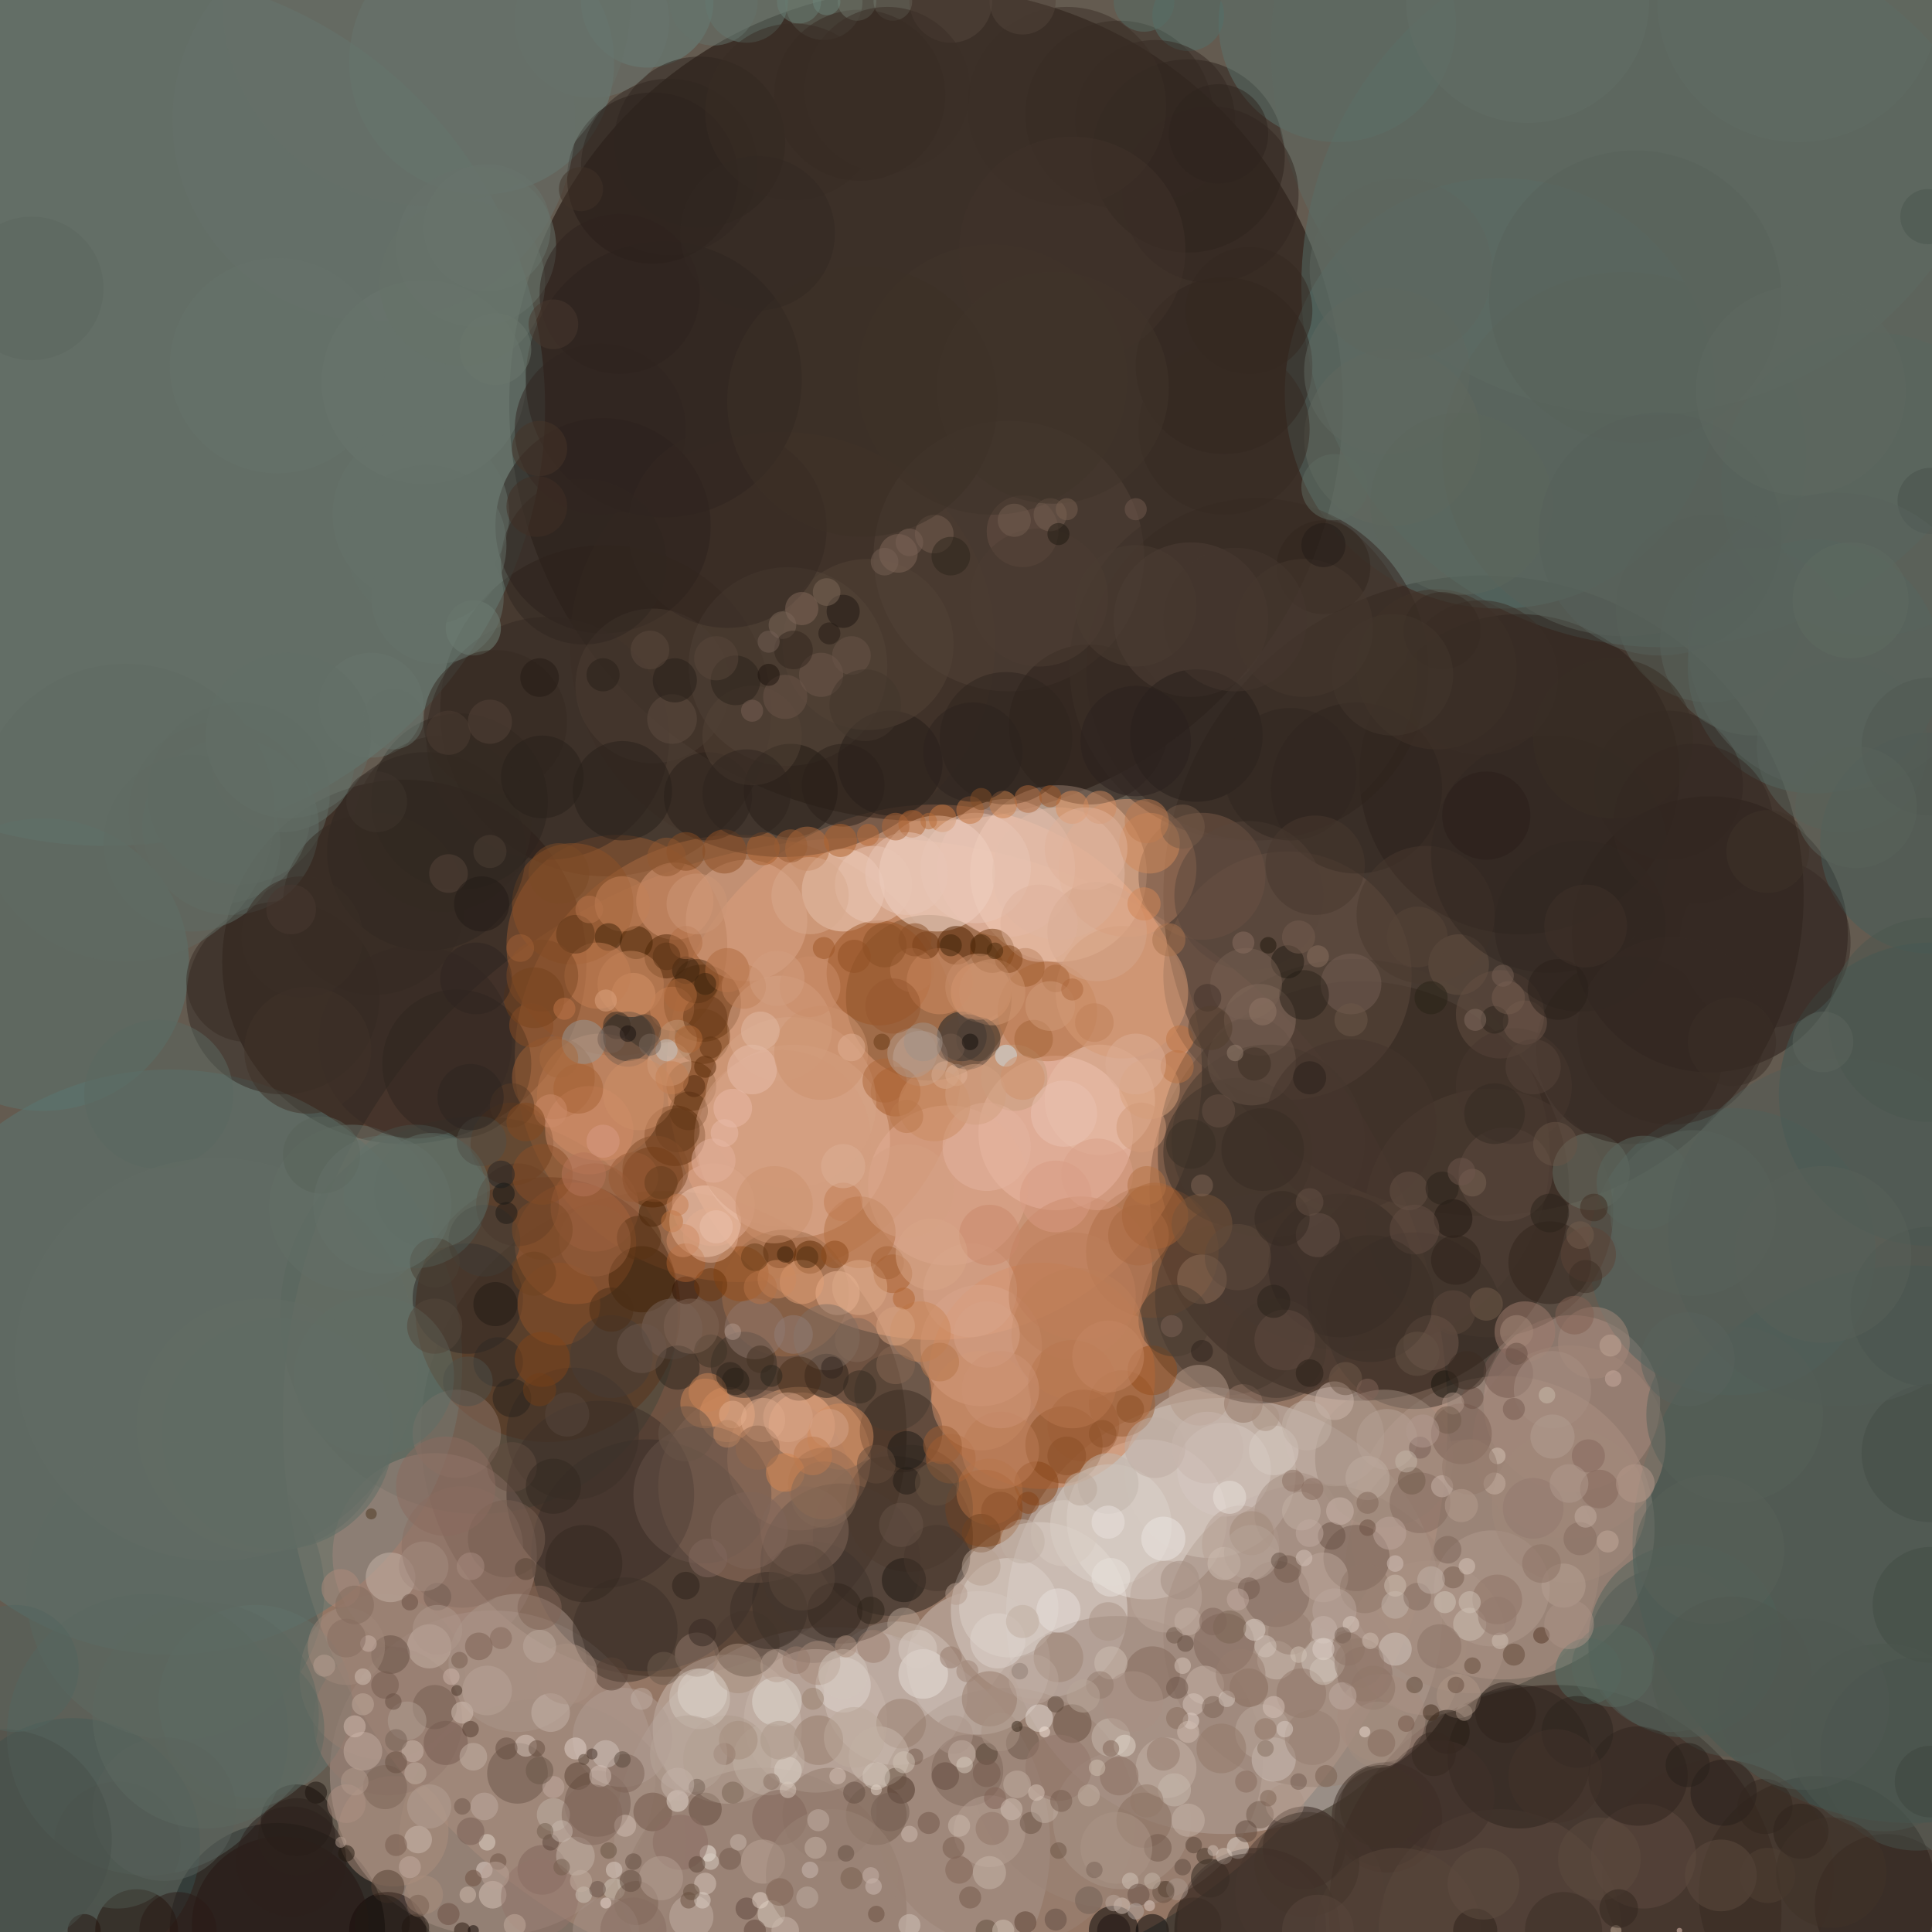 <svg xmlns="http://www.w3.org/2000/svg" version="1.1" width="700" height="700">
<rect x="0" y="0" width="700" height="700" fill="#645b50" />
<g transform="scale(1) translate(0.5 0.5)">
<ellipse fill="#c49278" fill-opacity="0.502" cx="313" cy="514" rx="211" ry="211" />
<ellipse fill="#180c06" fill-opacity="0.502" cx="492" cy="431" rx="76" ry="76" />
<ellipse fill="#482e1e" fill-opacity="0.502" cx="240" cy="519" rx="88" ry="88" />
<ellipse fill="#fbaf85" fill-opacity="0.502" cx="338" cy="388" rx="97" ry="97" />
<ellipse fill="#cec2bc" fill-opacity="0.502" cx="443" cy="585" rx="79" ry="79" />
<ellipse fill="#150601" fill-opacity="0.502" cx="335" cy="146" rx="151" ry="151" />
<ellipse fill="#251711" fill-opacity="0.502" cx="537" cy="324" rx="116" ry="116" />
<ellipse fill="#1a0800" fill-opacity="0.502" cx="146" cy="348" rx="66" ry="66" />
<ellipse fill="#c0a294" fill-opacity="0.502" cx="544" cy="553" rx="55" ry="55" />
<ellipse fill="#291710" fill-opacity="0.502" cx="563" cy="692" rx="82" ry="82" />
<ellipse fill="#2b1a11" fill-opacity="0.502" cx="219" cy="257" rx="60" ry="60" />
<ellipse fill="#ffdac1" fill-opacity="0.502" cx="383" cy="316" rx="32" ry="32" />
<ellipse fill="#44463a" fill-opacity="0.502" cx="173" cy="476" rx="72" ry="72" />
<ellipse fill="#000000" fill-opacity="0.502" cx="100" cy="699" rx="39" ry="39" />
<ellipse fill="#b6a8a2" fill-opacity="0.502" cx="301" cy="668" rx="79" ry="79" />
<ellipse fill="#261e18" fill-opacity="0.502" cx="323" cy="556" rx="29" ry="29" />
<ellipse fill="#e3dad4" fill-opacity="0.502" cx="376" cy="583" rx="32" ry="32" />
<ellipse fill="#b09990" fill-opacity="0.502" cx="178" cy="642" rx="59" ry="59" />
<ellipse fill="#bc7a50" fill-opacity="0.502" cx="267" cy="383" rx="81" ry="81" />
<ellipse fill="#dfa17a" fill-opacity="0.502" cx="289" cy="528" rx="26" ry="26" />
<ellipse fill="#261d16" fill-opacity="0.502" cx="658" cy="686" rx="43" ry="43" />
<ellipse fill="#e9e1dc" fill-opacity="0.502" cx="415" cy="550" rx="29" ry="29" />
<ellipse fill="#63817c" fill-opacity="0.502" cx="38" cy="147" rx="159" ry="159" />
<ellipse fill="#7e5231" fill-opacity="0.502" cx="336" cy="361" rx="30" ry="30" />
<ellipse fill="#ffe9e0" fill-opacity="0.502" cx="339" cy="316" rx="21" ry="21" />
<ellipse fill="#b49487" fill-opacity="0.502" cx="569" cy="508" rx="32" ry="32" />
<ellipse fill="#71594a" fill-opacity="0.502" cx="466" cy="353" rx="45" ry="45" />
<ellipse fill="#e4b69e" fill-opacity="0.502" cx="287" cy="413" rx="35" ry="35" />
<ellipse fill="#54716c" fill-opacity="0.502" cx="543" cy="142" rx="78" ry="78" />
<ellipse fill="#241915" fill-opacity="0.502" cx="619" cy="338" rx="50" ry="50" />
<ellipse fill="#5b7874" fill-opacity="0.502" cx="61" cy="493" rx="106" ry="106" />
<ellipse fill="#37302c" fill-opacity="0.502" cx="234" cy="563" rx="42" ry="42" />
<ellipse fill="#d37e4c" fill-opacity="0.502" cx="377" cy="498" rx="41" ry="41" />
<ellipse fill="#23120c" fill-opacity="0.502" cx="455" cy="699" rx="30" ry="30" />
<ellipse fill="#995b30" fill-opacity="0.502" cx="223" cy="342" rx="40" ry="40" />
<ellipse fill="#f6c6b7" fill-opacity="0.502" cx="382" cy="410" rx="28" ry="28" />
<ellipse fill="#ffe0ca" fill-opacity="0.502" cx="255" cy="442" rx="13" ry="13" />
<ellipse fill="#46372b" fill-opacity="0.502" cx="444" cy="474" rx="31" ry="31" />
<ellipse fill="#d3c6bd" fill-opacity="0.502" cx="324" cy="613" rx="26" ry="26" />
<ellipse fill="#33251f" fill-opacity="0.502" cx="455" cy="242" rx="62" ry="62" />
<ellipse fill="#4b3c33" fill-opacity="0.502" cx="490" cy="418" rx="71" ry="71" />
<ellipse fill="#9a8275" fill-opacity="0.502" cx="476" cy="592" rx="55" ry="55" />
<ellipse fill="#342b24" fill-opacity="0.502" cx="294" cy="580" rx="22" ry="22" />
<ellipse fill="#a1867c" fill-opacity="0.502" cx="157" cy="563" rx="37" ry="37" />
<ellipse fill="#5b321b" fill-opacity="0.502" cx="198" cy="474" rx="48" ry="48" />
<ellipse fill="#68827d" fill-opacity="0.502" cx="174" cy="22" rx="48" ry="48" />
<ellipse fill="#e09b74" fill-opacity="0.502" cx="408" cy="314" rx="25" ry="25" />
<ellipse fill="#576e68" fill-opacity="0.502" cx="602" cy="103" rx="131" ry="131" />
<ellipse fill="#44352b" fill-opacity="0.502" cx="283" cy="233" rx="77" ry="77" />
<ellipse fill="#9b857a" fill-opacity="0.502" cx="404" cy="638" rx="53" ry="53" />
<ellipse fill="#cebeb4" fill-opacity="0.502" cx="263" cy="626" rx="27" ry="27" />
<ellipse fill="#2a1e19" fill-opacity="0.502" cx="550" cy="280" rx="58" ry="58" />
<ellipse fill="#60736c" fill-opacity="0.502" cx="83" cy="299" rx="32" ry="32" />
<ellipse fill="#251e19" fill-opacity="0.502" cx="166" cy="290" rx="32" ry="32" />
<ellipse fill="#f4d5c5" fill-opacity="0.502" cx="305" cy="322" rx="15" ry="15" />
<ellipse fill="#271c19" fill-opacity="0.502" cx="218" cy="190" rx="39" ry="39" />
<ellipse fill="#987560" fill-opacity="0.502" cx="273" cy="538" rx="35" ry="35" />
<ellipse fill="#2a201b" fill-opacity="0.502" cx="430" cy="56" rx="35" ry="35" />
<ellipse fill="#502200" fill-opacity="0.502" cx="244" cy="411" rx="11" ry="11" />
<ellipse fill="#302116" fill-opacity="0.502" cx="326" cy="518" rx="15" ry="15" />
<ellipse fill="#5f310c" fill-opacity="0.502" cx="254" cy="363" rx="14" ry="14" />
<ellipse fill="#374f4c" fill-opacity="0.502" cx="26" cy="668" rx="46" ry="46" />
<ellipse fill="#3f5a56" fill-opacity="0.502" cx="692" cy="559" rx="101" ry="101" />
<ellipse fill="#9e6036" fill-opacity="0.502" cx="417" cy="453" rx="24" ry="24" />
<ellipse fill="#ab6336" fill-opacity="0.502" cx="208" cy="450" rx="22" ry="22" />
<ellipse fill="#5a7771" fill-opacity="0.502" cx="15" cy="349" rx="53" ry="53" />
<ellipse fill="#516b65" fill-opacity="0.502" cx="657" cy="241" rx="46" ry="46" />
<ellipse fill="#d1c3ba" fill-opacity="0.502" cx="438" cy="533" rx="31" ry="31" />
<ellipse fill="#dca88b" fill-opacity="0.502" cx="270" cy="333" rx="22" ry="22" />
<ellipse fill="#4d635f" fill-opacity="0.502" cx="627" cy="453" rx="52" ry="52" />
<ellipse fill="#26201b" fill-opacity="0.502" cx="165" cy="385" rx="27" ry="27" />
<ellipse fill="#c4b1a8" fill-opacity="0.502" cx="483" cy="520" rx="18" ry="18" />
<ellipse fill="#4f3f34" fill-opacity="0.502" cx="539" cy="439" rx="45" ry="45" />
<ellipse fill="#332823" fill-opacity="0.502" cx="102" cy="361" rx="35" ry="35" />
<ellipse fill="#534338" fill-opacity="0.502" cx="365" cy="201" rx="49" ry="49" />
<ellipse fill="#2f1d17" fill-opacity="0.502" cx="472" cy="669" rx="15" ry="15" />
<ellipse fill="#90786b" fill-opacity="0.502" cx="276" cy="692" rx="52" ry="52" />
<ellipse fill="#647972" fill-opacity="0.502" cx="92" cy="616" rx="35" ry="35" />
<ellipse fill="#ebc4b4" fill-opacity="0.502" cx="364" cy="314" rx="25" ry="25" />
<ellipse fill="#241a17" fill-opacity="0.502" cx="236" cy="64" rx="31" ry="31" />
<ellipse fill="#af988b" fill-opacity="0.502" cx="517" cy="593" rx="28" ry="28" />
<ellipse fill="#3c2f28" fill-opacity="0.502" cx="217" cy="541" rx="34" ry="34" />
<ellipse fill="#d9a487" fill-opacity="0.502" cx="355" cy="487" rx="22" ry="22" />
<ellipse fill="#192024" fill-opacity="0.502" cx="348" cy="375" rx="9" ry="9" />
<ellipse fill="#140c08" fill-opacity="0.502" cx="107" cy="659" rx="13" ry="13" />
<ellipse fill="#e2ac93" fill-opacity="0.502" cx="343" cy="429" rx="29" ry="29" />
<ellipse fill="#3f5854" fill-opacity="0.502" cx="699" cy="396" rx="55" ry="55" />
<ellipse fill="#4f6059" fill-opacity="0.502" cx="610" cy="594" rx="35" ry="35" />
<ellipse fill="#000000" fill-opacity="0.502" cx="403" cy="699" rx="9" ry="9" />
<ellipse fill="#3d3129" fill-opacity="0.502" cx="512" cy="478" rx="32" ry="32" />
<ellipse fill="#0c0100" fill-opacity="0.502" cx="140" cy="699" rx="14" ry="14" />
<ellipse fill="#55463b" fill-opacity="0.502" cx="285" cy="241" rx="36" ry="36" />
<ellipse fill="#662f07" fill-opacity="0.502" cx="236" cy="426" rx="11" ry="11" />
<ellipse fill="#9e6d4b" fill-opacity="0.502" cx="284" cy="468" rx="23" ry="23" />
<ellipse fill="#f7b289" fill-opacity="0.502" cx="290" cy="516" rx="12" ry="12" />
<ellipse fill="#5b756e" fill-opacity="0.502" cx="484" cy="8" rx="43" ry="43" />
<ellipse fill="#2c201a" fill-opacity="0.502" cx="394" cy="262" rx="29" ry="29" />
<ellipse fill="#8a4d21" fill-opacity="0.502" cx="385" cy="523" rx="14" ry="14" />
<ellipse fill="#683711" fill-opacity="0.502" cx="250" cy="393" rx="9" ry="9" />
<ellipse fill="#3b2b23" fill-opacity="0.502" cx="502" cy="658" rx="20" ry="20" />
<ellipse fill="#9a8477" fill-opacity="0.502" cx="138" cy="607" rx="30" ry="30" />
<ellipse fill="#2b201c" fill-opacity="0.502" cx="240" cy="137" rx="50" ry="50" />
<ellipse fill="#3a2f27" fill-opacity="0.502" cx="448" cy="417" rx="27" ry="27" />
<ellipse fill="#342822" fill-opacity="0.502" cx="198" cy="267" rx="44" ry="44" />
<ellipse fill="#e9a476" fill-opacity="0.502" cx="263" cy="512" rx="10" ry="10" />
<ellipse fill="#998275" fill-opacity="0.502" cx="364" cy="658" rx="47" ry="47" />
<ellipse fill="#2a3439" fill-opacity="0.502" cx="227" cy="376" rx="10" ry="10" />
<ellipse fill="#ccbeb5" fill-opacity="0.502" cx="354" cy="602" rx="26" ry="26" />
<ellipse fill="#c8b2a6" fill-opacity="0.502" cx="333" cy="383" rx="10" ry="10" />
<ellipse fill="#d08c65" fill-opacity="0.502" cx="217" cy="397" rx="23" ry="23" />
<ellipse fill="#904817" fill-opacity="0.502" cx="356" cy="546" rx="14" ry="14" />
<ellipse fill="#2c2724" fill-opacity="0.502" cx="169" cy="470" rx="20" ry="20" />
<ellipse fill="#8b7364" fill-opacity="0.502" cx="456" cy="369" rx="13" ry="13" />
<ellipse fill="#3d3029" fill-opacity="0.502" cx="450" cy="241" rx="63" ry="63" />
<ellipse fill="#9b8579" fill-opacity="0.502" cx="196" cy="667" rx="52" ry="52" />
<ellipse fill="#566760" fill-opacity="0.502" cx="53" cy="628" rx="51" ry="51" />
<ellipse fill="#5d3417" fill-opacity="0.502" cx="185" cy="414" rx="15" ry="15" />
<ellipse fill="#6a7267" fill-opacity="0.502" cx="576" cy="424" rx="14" ry="14" />
<ellipse fill="#211813" fill-opacity="0.502" cx="286" cy="286" rx="17" ry="17" />
<ellipse fill="#edab82" fill-opacity="0.502" cx="355" cy="359" rx="11" ry="11" />
<ellipse fill="#9c5424" fill-opacity="0.502" cx="318" cy="352" rx="19" ry="19" />
<ellipse fill="#c7b6ab" fill-opacity="0.502" cx="295" cy="623" rx="26" ry="26" />
<ellipse fill="#231009" fill-opacity="0.502" cx="49" cy="699" rx="15" ry="15" />
<ellipse fill="#a2897c" fill-opacity="0.502" cx="533" cy="567" rx="46" ry="46" />
<ellipse fill="#4d3f37" fill-opacity="0.502" cx="304" cy="566" rx="29" ry="29" />
<ellipse fill="#dcaa8e" fill-opacity="0.502" cx="282" cy="372" rx="19" ry="19" />
<ellipse fill="#6a776f" fill-opacity="0.502" cx="172" cy="89" rx="29" ry="29" />
<ellipse fill="#8c7569" fill-opacity="0.502" cx="165" cy="519" rx="16" ry="16" />
<ellipse fill="#473931" fill-opacity="0.502" cx="456" cy="470" rx="38" ry="38" />
<ellipse fill="#698680" fill-opacity="0.502" cx="234" cy="0" rx="24" ry="24" />
<ellipse fill="#d79874" fill-opacity="0.502" cx="244" cy="326" rx="14" ry="14" />
<ellipse fill="#733a0e" fill-opacity="0.502" cx="359" cy="344" rx="8" ry="8" />
<ellipse fill="#59726d" fill-opacity="0.502" cx="150" cy="433" rx="26" ry="26" />
<ellipse fill="#aa9589" fill-opacity="0.502" cx="187" cy="602" rx="25" ry="25" />
<ellipse fill="#bf7d58" fill-opacity="0.502" cx="391" cy="459" rx="26" ry="26" />
<ellipse fill="#9f7d6e" fill-opacity="0.502" cx="552" cy="482" rx="11" ry="11" />
<ellipse fill="#5c483e" fill-opacity="0.502" cx="543" cy="699" rx="44" ry="44" />
<ellipse fill="#b9774b" fill-opacity="0.502" cx="379" cy="366" rx="18" ry="18" />
<ellipse fill="#31251f" fill-opacity="0.502" cx="590" cy="380" rx="34" ry="34" />
<ellipse fill="#3d3028" fill-opacity="0.502" cx="226" cy="590" rx="19" ry="19" />
<ellipse fill="#2f241e" fill-opacity="0.502" cx="550" cy="636" rx="26" ry="26" />
<ellipse fill="#4b3a30" fill-opacity="0.502" cx="270" cy="595" rx="12" ry="12" />
<ellipse fill="#57635b" fill-opacity="0.502" cx="619" cy="220" rx="34" ry="34" />
<ellipse fill="#697266" fill-opacity="0.502" cx="298" cy="0" rx="14" ry="14" />
<ellipse fill="#47372d" fill-opacity="0.502" cx="622" cy="679" rx="42" ry="42" />
<ellipse fill="#765e53" fill-opacity="0.502" cx="491" cy="564" rx="12" ry="12" />
<ellipse fill="#675348" fill-opacity="0.502" cx="254" cy="541" rx="25" ry="25" />
<ellipse fill="#8c5127" fill-opacity="0.502" cx="207" cy="327" rx="22" ry="22" />
<ellipse fill="#352a23" fill-opacity="0.502" cx="405" cy="41" rx="34" ry="34" />
<ellipse fill="#7b5b48" fill-opacity="0.502" cx="435" cy="317" rx="23" ry="23" />
<ellipse fill="#e7bda8" fill-opacity="0.502" cx="398" cy="398" rx="20" ry="20" />
<ellipse fill="#5d6c64" fill-opacity="0.502" cx="100" cy="519" rx="42" ry="42" />
<ellipse fill="#77441c" fill-opacity="0.502" cx="254" cy="375" rx="10" ry="10" />
<ellipse fill="#455f5b" fill-opacity="0.502" cx="699" cy="305" rx="40" ry="40" />
<ellipse fill="#74877c" fill-opacity="0.502" cx="171" cy="227" rx="10" ry="10" />
<ellipse fill="#522300" fill-opacity="0.502" cx="346" cy="342" rx="7" ry="7" />
<ellipse fill="#eae3dc" fill-opacity="0.502" cx="254" cy="613" rx="9" ry="9" />
<ellipse fill="#9e8477" fill-opacity="0.502" cx="568" cy="522" rx="35" ry="35" />
<ellipse fill="#4e3f36" fill-opacity="0.502" cx="431" cy="224" rx="28" ry="28" />
<ellipse fill="#522909" fill-opacity="0.502" cx="241" cy="346" rx="8" ry="8" />
<ellipse fill="#392f26" fill-opacity="0.502" cx="269" cy="494" rx="12" ry="12" />
<ellipse fill="#dcd3cc" fill-opacity="0.502" cx="402" cy="552" rx="22" ry="22" />
<ellipse fill="#606c64" fill-opacity="0.502" cx="86" cy="287" rx="33" ry="33" />
<ellipse fill="#725a4e" fill-opacity="0.502" cx="216" cy="653" rx="12" ry="12" />
<ellipse fill="#f0ba99" fill-opacity="0.502" cx="303" cy="468" rx="8" ry="8" />
<ellipse fill="#6d564b" fill-opacity="0.502" cx="187" cy="642" rx="11" ry="11" />
<ellipse fill="#2e241f" fill-opacity="0.502" cx="253" cy="51" rx="31" ry="31" />
<ellipse fill="#463a31" fill-opacity="0.502" cx="323" cy="504" rx="14" ry="14" />
<ellipse fill="#735a4d" fill-opacity="0.502" cx="317" cy="657" rx="11" ry="11" />
<ellipse fill="#31231c" fill-opacity="0.502" cx="683" cy="690" rx="26" ry="26" />
<ellipse fill="#31241e" fill-opacity="0.502" cx="443" cy="132" rx="32" ry="32" />
<ellipse fill="#000000" fill-opacity="0.502" cx="417" cy="699" rx="6" ry="6" />
<ellipse fill="#271e1a" fill-opacity="0.502" cx="433" cy="266" rx="24" ry="24" />
<ellipse fill="#562704" fill-opacity="0.502" cx="282" cy="453" rx="6" ry="6" />
<ellipse fill="#b49989" fill-opacity="0.502" cx="434" cy="505" rx="11" ry="11" />
<ellipse fill="#e3a077" fill-opacity="0.502" cx="229" cy="360" rx="8" ry="8" />
<ellipse fill="#4c3b2f" fill-opacity="0.502" cx="329" cy="546" rx="23" ry="23" />
<ellipse fill="#884416" fill-opacity="0.502" cx="375" cy="537" rx="8" ry="8" />
<ellipse fill="#7f695c" fill-opacity="0.502" cx="462" cy="577" rx="12" ry="12" />
<ellipse fill="#2a2118" fill-opacity="0.502" cx="299" cy="498" rx="8" ry="8" />
<ellipse fill="#a55b28" fill-opacity="0.502" cx="324" cy="395" rx="9" ry="9" />
<ellipse fill="#dbd1c9" fill-opacity="0.502" cx="365" cy="582" rx="18" ry="18" />
<ellipse fill="#2f2620" fill-opacity="0.502" cx="154" cy="308" rx="36" ry="36" />
<ellipse fill="#ab8d7d" fill-opacity="0.502" cx="142" cy="663" rx="20" ry="20" />
<ellipse fill="#612d04" fill-opacity="0.502" cx="293" cy="455" rx="6" ry="6" />
<ellipse fill="#d18c62" fill-opacity="0.502" cx="340" cy="355" rx="12" ry="12" />
<ellipse fill="#b37043" fill-opacity="0.502" cx="311" cy="446" rx="13" ry="13" />
<ellipse fill="#e0b9a6" fill-opacity="0.502" cx="383" cy="316" rx="24" ry="24" />
<ellipse fill="#7e6559" fill-opacity="0.502" cx="443" cy="595" rx="11" ry="11" />
<ellipse fill="#4b3c33" fill-opacity="0.502" cx="236" cy="248" rx="28" ry="28" />
<ellipse fill="#352e27" fill-opacity="0.502" cx="354" cy="376" rx="8" ry="8" />
<ellipse fill="#5a6159" fill-opacity="0.502" cx="588" cy="164" rx="66" ry="66" />
<ellipse fill="#5e6a62" fill-opacity="0.502" cx="593" cy="17" rx="133" ry="133" />
<ellipse fill="#d6ac8f" fill-opacity="0.502" cx="242" cy="385" rx="8" ry="8" />
<ellipse fill="#9e897d" fill-opacity="0.502" cx="501" cy="528" rx="25" ry="25" />
<ellipse fill="#261613" fill-opacity="0.502" cx="101" cy="697" rx="32" ry="32" />
<ellipse fill="#472302" fill-opacity="0.502" cx="230" cy="341" rx="6" ry="6" />
<ellipse fill="#241d19" fill-opacity="0.502" cx="322" cy="276" rx="19" ry="19" />
<ellipse fill="#422207" fill-opacity="0.502" cx="232" cy="463" rx="12" ry="12" />
<ellipse fill="#a06034" fill-opacity="0.502" cx="200" cy="390" rx="15" ry="15" />
<ellipse fill="#654f43" fill-opacity="0.502" cx="543" cy="367" rx="16" ry="16" />
<ellipse fill="#d38c5e" fill-opacity="0.502" cx="304" cy="520" rx="12" ry="12" />
<ellipse fill="#66716a" fill-opacity="0.502" cx="135" cy="43" rx="73" ry="73" />
<ellipse fill="#cf8859" fill-opacity="0.502" cx="255" cy="508" rx="9" ry="9" />
<ellipse fill="#905329" fill-opacity="0.502" cx="202" cy="472" rx="15" ry="15" />
<ellipse fill="#985c32" fill-opacity="0.502" cx="406" cy="508" rx="12" ry="12" />
<ellipse fill="#c5b3a8" fill-opacity="0.502" cx="141" cy="571" rx="9" ry="9" />
<ellipse fill="#cd8559" fill-opacity="0.502" cx="243" cy="365" rx="8" ry="8" />
<ellipse fill="#32251c" fill-opacity="0.502" cx="561" cy="457" rx="15" ry="15" />
<ellipse fill="#8d6e58" fill-opacity="0.502" cx="435" cy="463" rx="9" ry="9" />
<ellipse fill="#647d75" fill-opacity="0.502" cx="270" cy="0" rx="15" ry="15" />
<ellipse fill="#372b24" fill-opacity="0.502" cx="485" cy="458" rx="26" ry="26" />
<ellipse fill="#312621" fill-opacity="0.502" cx="572" cy="335" rx="31" ry="31" />
<ellipse fill="#d2895b" fill-opacity="0.502" cx="416" cy="305" rx="11" ry="11" />
<ellipse fill="#2a211b" fill-opacity="0.502" cx="256" cy="288" rx="16" ry="16" />
<ellipse fill="#a89487" fill-opacity="0.502" cx="406" cy="659" rx="25" ry="25" />
<ellipse fill="#46514a" fill-opacity="0.502" cx="694" cy="635" rx="35" ry="35" />
<ellipse fill="#7e675a" fill-opacity="0.502" cx="350" cy="641" rx="13" ry="13" />
<ellipse fill="#d59a75" fill-opacity="0.502" cx="406" cy="359" rx="24" ry="24" />
<ellipse fill="#332721" fill-opacity="0.502" cx="438" cy="70" rx="32" ry="32" />
<ellipse fill="#af9c91" fill-opacity="0.502" cx="225" cy="629" rx="18" ry="18" />
<ellipse fill="#8d776c" fill-opacity="0.502" cx="273" cy="481" rx="11" ry="11" />
<ellipse fill="#5e4a40" fill-opacity="0.502" cx="595" cy="672" rx="19" ry="19" />
<ellipse fill="#81685a" fill-opacity="0.502" cx="291" cy="554" rx="16" ry="16" />
<ellipse fill="#967a6b" fill-opacity="0.502" cx="358" cy="615" rx="10" ry="10" />
<ellipse fill="#e9c5b4" fill-opacity="0.502" cx="316" cy="320" rx="14" ry="14" />
<ellipse fill="#e2d7cf" fill-opacity="0.502" cx="448" cy="669" rx="4" ry="4" />
<ellipse fill="#9c5828" fill-opacity="0.502" cx="371" cy="350" rx="7" ry="7" />
<ellipse fill="#947b6f" fill-opacity="0.502" cx="140" cy="623" rx="27" ry="27" />
<ellipse fill="#959896" fill-opacity="0.502" cx="211" cy="377" rx="8" ry="8" />
<ellipse fill="#506c63" fill-opacity="0.502" cx="575" cy="605" rx="12" ry="12" />
<ellipse fill="#322720" fill-opacity="0.502" cx="604" cy="284" rx="27" ry="27" />
<ellipse fill="#4b3327" fill-opacity="0.502" cx="326" cy="648" rx="5" ry="5" />
<ellipse fill="#62685f" fill-opacity="0.502" cx="504" cy="158" rx="32" ry="32" />
<ellipse fill="#af998d" fill-opacity="0.502" cx="540" cy="575" rx="21" ry="21" />
<ellipse fill="#b26530" fill-opacity="0.502" cx="330" cy="298" rx="5" ry="5" />
<ellipse fill="#954f1d" fill-opacity="0.502" cx="417" cy="496" rx="9" ry="9" />
<ellipse fill="#2a221a" fill-opacity="0.502" cx="438" cy="680" rx="7" ry="7" />
<ellipse fill="#664e3e" fill-opacity="0.502" cx="388" cy="624" rx="7" ry="7" />
<ellipse fill="#82685b" fill-opacity="0.502" cx="417" cy="606" rx="10" ry="10" />
<ellipse fill="#2f251f" fill-opacity="0.502" cx="491" cy="285" rx="31" ry="31" />
<ellipse fill="#957c6c" fill-opacity="0.502" cx="326" cy="624" rx="9" ry="9" />
<ellipse fill="#866d60" fill-opacity="0.502" cx="494" cy="606" rx="10" ry="10" />
<ellipse fill="#6b766e" fill-opacity="0.502" cx="153" cy="138" rx="37" ry="37" />
<ellipse fill="#1f1913" fill-opacity="0.502" cx="327" cy="572" rx="8" ry="8" />
<ellipse fill="#cec0b8" fill-opacity="0.502" cx="461" cy="637" rx="8" ry="8" />
<ellipse fill="#ad9586" fill-opacity="0.502" cx="528" cy="614" rx="8" ry="8" />
<ellipse fill="#954e1b" fill-opacity="0.502" cx="268" cy="461" rx="10" ry="10" />
<ellipse fill="#755f54" fill-opacity="0.502" cx="489" cy="356" rx="11" ry="11" />
<ellipse fill="#725b4e" fill-opacity="0.502" cx="518" cy="486" rx="10" ry="10" />
<ellipse fill="#4e2c11" fill-opacity="0.502" cx="252" cy="355" rx="8" ry="8" />
<ellipse fill="#e2a077" fill-opacity="0.502" cx="290" cy="464" rx="8" ry="8" />
<ellipse fill="#5f6c64" fill-opacity="0.502" cx="69" cy="305" rx="32" ry="32" />
<ellipse fill="#dfd5cf" fill-opacity="0.502" cx="305" cy="610" rx="10" ry="10" />
<ellipse fill="#d5c8c1" fill-opacity="0.502" cx="443" cy="532" rx="17" ry="17" />
<ellipse fill="#e7dfd9" fill-opacity="0.502" cx="334" cy="606" rx="9" ry="9" />
<ellipse fill="#31241f" fill-opacity="0.502" cx="593" cy="643" rx="18" ry="18" />
<ellipse fill="#e1ad8d" fill-opacity="0.502" cx="276" cy="514" rx="8" ry="8" />
<ellipse fill="#d0c4b9" fill-opacity="0.502" cx="479" cy="601" rx="8" ry="8" />
<ellipse fill="#e0d9d1" fill-opacity="0.502" cx="281" cy="616" rx="9" ry="9" />
<ellipse fill="#767b6e" fill-opacity="0.502" cx="323" cy="0" rx="7" ry="7" />
<ellipse fill="#6d3c17" fill-opacity="0.502" cx="193" cy="361" rx="11" ry="11" />
<ellipse fill="#7c6055" fill-opacity="0.502" cx="529" cy="519" rx="11" ry="11" />
<ellipse fill="#d6a385" fill-opacity="0.502" cx="286" cy="399" rx="31" ry="31" />
<ellipse fill="#5e4b40" fill-opacity="0.502" cx="545" cy="425" rx="17" ry="17" />
<ellipse fill="#79655a" fill-opacity="0.502" cx="243" cy="481" rx="11" ry="11" />
<ellipse fill="#7f6e62" fill-opacity="0.502" cx="299" cy="484" rx="12" ry="12" />
<ellipse fill="#576159" fill-opacity="0.502" cx="628" cy="512" rx="32" ry="32" />
<ellipse fill="#2f241e" fill-opacity="0.502" cx="364" cy="267" rx="24" ry="24" />
<ellipse fill="#4c3b32" fill-opacity="0.502" cx="474" cy="685" rx="27" ry="27" />
<ellipse fill="#695144" fill-opacity="0.502" cx="370" cy="192" rx="13" ry="13" />
<ellipse fill="#403329" fill-opacity="0.502" cx="520" cy="242" rx="29" ry="29" />
<ellipse fill="#c6b2a6" fill-opacity="0.502" cx="155" cy="596" rx="8" ry="8" />
<ellipse fill="#b5a094" fill-opacity="0.502" cx="449" cy="559" rx="14" ry="14" />
<ellipse fill="#647068" fill-opacity="0.502" cx="127" cy="437" rx="30" ry="30" />
<ellipse fill="#a95f2d" fill-opacity="0.502" cx="323" cy="461" rx="7" ry="7" />
<ellipse fill="#3d3028" fill-opacity="0.502" cx="207" cy="519" rx="24" ry="24" />
<ellipse fill="#312420" fill-opacity="0.502" cx="217" cy="155" rx="31" ry="31" />
<ellipse fill="#967c6d" fill-opacity="0.502" cx="296" cy="630" rx="9" ry="9" />
<ellipse fill="#675145" fill-opacity="0.502" cx="141" cy="599" rx="7" ry="7" />
<ellipse fill="#d4c1b6" fill-opacity="0.502" cx="348" cy="635" rx="5" ry="5" />
<ellipse fill="#524237" fill-opacity="0.502" cx="314" cy="233" rx="31" ry="31" />
<ellipse fill="#846b5f" fill-opacity="0.502" cx="514" cy="544" rx="11" ry="11" />
<ellipse fill="#e6dbd3" fill-opacity="0.502" cx="376" cy="622" rx="5" ry="5" />
<ellipse fill="#2f261f" fill-opacity="0.502" cx="245" cy="495" rx="8" ry="8" />
<ellipse fill="#352b23" fill-opacity="0.502" cx="135" cy="327" rx="33" ry="33" />
<ellipse fill="#e2ad95" fill-opacity="0.502" cx="258" cy="436" rx="15" ry="15" />
<ellipse fill="#d7a58d" fill-opacity="0.502" cx="351" cy="467" rx="17" ry="17" />
<ellipse fill="#d4c8bf" fill-opacity="0.502" cx="505" cy="597" rx="6" ry="6" />
<ellipse fill="#735649" fill-opacity="0.502" cx="236" cy="656" rx="7" ry="7" />
<ellipse fill="#462002" fill-opacity="0.502" cx="236" cy="439" rx="5" ry="5" />
<ellipse fill="#342923" fill-opacity="0.502" cx="263" cy="191" rx="36" ry="36" />
<ellipse fill="#634a3d" fill-opacity="0.502" cx="255" cy="655" rx="6" ry="6" />
<ellipse fill="#413830" fill-opacity="0.502" cx="227" cy="375" rx="9" ry="9" />
<ellipse fill="#362b25" fill-opacity="0.502" cx="150" cy="377" rx="35" ry="35" />
<ellipse fill="#c17f57" fill-opacity="0.502" cx="225" cy="327" rx="10" ry="10" />
<ellipse fill="#3f2309" fill-opacity="0.502" cx="220" cy="339" rx="5" ry="5" />
<ellipse fill="#c2b0a4" fill-opacity="0.502" cx="250" cy="694" rx="8" ry="8" />
<ellipse fill="#29211b" fill-opacity="0.502" cx="225" cy="286" rx="18" ry="18" />
<ellipse fill="#c37e52" fill-opacity="0.502" cx="216" cy="353" rx="12" ry="12" />
<ellipse fill="#a3887a" fill-opacity="0.502" cx="577" cy="486" rx="13" ry="13" />
<ellipse fill="#8f786b" fill-opacity="0.502" cx="300" cy="657" rx="17" ry="17" />
<ellipse fill="#c7b7ac" fill-opacity="0.502" cx="318" cy="636" rx="11" ry="11" />
<ellipse fill="#3a2e26" fill-opacity="0.502" cx="278" cy="583" rx="14" ry="14" />
<ellipse fill="#271f1a" fill-opacity="0.502" cx="624" cy="649" rx="12" ry="12" />
<ellipse fill="#5c4a3f" fill-opacity="0.502" cx="623" cy="679" rx="13" ry="13" />
<ellipse fill="#d8c4b7" fill-opacity="0.502" cx="178" cy="686" rx="5" ry="5" />
<ellipse fill="#271d14" fill-opacity="0.502" cx="524" cy="627" rx="8" ry="8" />
<ellipse fill="#30241c" fill-opacity="0.502" cx="302" cy="583" rx="10" ry="10" />
<ellipse fill="#523724" fill-opacity="0.502" cx="187" cy="436" rx="15" ry="15" />
<ellipse fill="#cbb5a9" fill-opacity="0.502" cx="483" cy="507" rx="7" ry="7" />
<ellipse fill="#886e5f" fill-opacity="0.502" cx="414" cy="659" rx="10" ry="10" />
<ellipse fill="#b5a093" fill-opacity="0.502" cx="358" cy="663" rx="13" ry="13" />
<ellipse fill="#5f6e66" fill-opacity="0.502" cx="135" cy="498" rx="29" ry="29" />
<ellipse fill="#a15b2c" fill-opacity="0.502" cx="344" cy="528" rx="9" ry="9" />
<ellipse fill="#cd926e" fill-opacity="0.502" cx="355" cy="507" rx="18" ry="18" />
<ellipse fill="#4b3c31" fill-opacity="0.502" cx="425" cy="478" rx="13" ry="13" />
<ellipse fill="#7f6659" fill-opacity="0.502" cx="325" cy="200" rx="7" ry="7" />
<ellipse fill="#46392f" fill-opacity="0.502" cx="459" cy="413" rx="35" ry="35" />
<ellipse fill="#c77840" fill-opacity="0.502" cx="341" cy="296" rx="5" ry="5" />
<ellipse fill="#c98658" fill-opacity="0.502" cx="333" cy="482" rx="11" ry="11" />
<ellipse fill="#626e66" fill-opacity="0.502" cx="102" cy="275" rx="26" ry="26" />
<ellipse fill="#535d56" fill-opacity="0.502" cx="605" cy="597" rx="30" ry="30" />
<ellipse fill="#c3ac9f" fill-opacity="0.502" cx="131" cy="634" rx="7" ry="7" />
<ellipse fill="#bd7e57" fill-opacity="0.502" cx="390" cy="483" rx="24" ry="24" />
<ellipse fill="#c59b7d" fill-opacity="0.502" cx="367" cy="390" rx="12" ry="12" />
<ellipse fill="#cc7f4a" fill-opacity="0.502" cx="363" cy="291" rx="5" ry="5" />
<ellipse fill="#5b6960" fill-opacity="0.502" cx="57" cy="396" rx="27" ry="27" />
<ellipse fill="#705b4c" fill-opacity="0.502" cx="456" cy="657" rx="5" ry="5" />
<ellipse fill="#e8dcd2" fill-opacity="0.502" cx="245" cy="652" rx="4" ry="4" />
<ellipse fill="#cf8966" fill-opacity="0.502" cx="213" cy="409" rx="16" ry="16" />
<ellipse fill="#b9a699" fill-opacity="0.502" cx="422" cy="578" rx="13" ry="13" />
<ellipse fill="#5f3514" fill-opacity="0.502" cx="249" cy="402" rx="7" ry="7" />
<ellipse fill="#ecc4ac" fill-opacity="0.502" cx="346" cy="389" rx="4" ry="4" />
<ellipse fill="#392d24" fill-opacity="0.502" cx="89" cy="355" rx="22" ry="22" />
<ellipse fill="#482f1b" fill-opacity="0.502" cx="289" cy="499" rx="8" ry="8" />
<ellipse fill="#2b231a" fill-opacity="0.502" cx="472" cy="360" rx="9" ry="9" />
<ellipse fill="#d9cdc0" fill-opacity="0.502" cx="279" cy="693" rx="5" ry="5" />
<ellipse fill="#5f6b62" fill-opacity="0.502" cx="63" cy="576" rx="54" ry="54" />
<ellipse fill="#67726a" fill-opacity="0.502" cx="152" cy="186" rx="32" ry="32" />
<ellipse fill="#372b22" fill-opacity="0.502" cx="311" cy="34" rx="31" ry="31" />
<ellipse fill="#5a4235" fill-opacity="0.502" cx="209" cy="643" rx="5" ry="5" />
<ellipse fill="#a16341" fill-opacity="0.502" cx="215" cy="437" rx="16" ry="16" />
<ellipse fill="#c3b1a5" fill-opacity="0.502" cx="422" cy="640" rx="11" ry="11" />
<ellipse fill="#af6b3f" fill-opacity="0.502" cx="263" cy="351" rx="8" ry="8" />
<ellipse fill="#321300" fill-opacity="0.502" cx="248" cy="467" rx="5" ry="5" />
<ellipse fill="#58675f" fill-opacity="0.502" cx="595" cy="428" rx="17" ry="17" />
<ellipse fill="#9c8273" fill-opacity="0.502" cx="383" cy="600" rx="9" ry="9" />
<ellipse fill="#765b51" fill-opacity="0.502" cx="161" cy="631" rx="8" ry="8" />
<ellipse fill="#a66133" fill-opacity="0.502" cx="418" cy="440" rx="12" ry="12" />
<ellipse fill="#41342a" fill-opacity="0.502" cx="359" cy="137" rx="49" ry="49" />
<ellipse fill="#925125" fill-opacity="0.502" cx="262" cy="308" rx="8" ry="8" />
<ellipse fill="#ce9572" fill-opacity="0.502" cx="359" cy="359" rx="12" ry="12" />
<ellipse fill="#41332b" fill-opacity="0.502" cx="501" cy="658" rx="18" ry="18" />
<ellipse fill="#68756d" fill-opacity="0.502" cx="134" cy="255" rx="19" ry="19" />
<ellipse fill="#665247" fill-opacity="0.502" cx="453" cy="384" rx="16" ry="16" />
<ellipse fill="#7d6256" fill-opacity="0.502" cx="226" cy="642" rx="7" ry="7" />
<ellipse fill="#2e241c" fill-opacity="0.502" cx="432" cy="697" rx="10" ry="10" />
<ellipse fill="#d39e80" fill-opacity="0.502" cx="283" cy="412" rx="32" ry="32" />
<ellipse fill="#b16e41" fill-opacity="0.502" cx="358" cy="540" rx="12" ry="12" />
<ellipse fill="#dfd3ca" fill-opacity="0.502" cx="454" cy="590" rx="4" ry="4" />
<ellipse fill="#4e564e" fill-opacity="0.502" cx="42" cy="668" rx="23" ry="23" />
<ellipse fill="#6b330c" fill-opacity="0.502" cx="335" cy="342" rx="5" ry="5" />
<ellipse fill="#f3ebe2" fill-opacity="0.502" cx="256" cy="671" rx="3" ry="3" />
<ellipse fill="#7f655a" fill-opacity="0.502" cx="196" cy="677" rx="9" ry="9" />
<ellipse fill="#c4b4a8" fill-opacity="0.502" cx="208" cy="672" rx="7" ry="7" />
<ellipse fill="#b87141" fill-opacity="0.502" cx="292" cy="307" rx="8" ry="8" />
<ellipse fill="#894e26" fill-opacity="0.502" cx="196" cy="425" rx="11" ry="11" />
<ellipse fill="#bdaba1" fill-opacity="0.502" cx="418" cy="524" rx="11" ry="11" />
<ellipse fill="#1d1a17" fill-opacity="0.502" cx="328" cy="525" rx="7" ry="7" />
<ellipse fill="#19140c" fill-opacity="0.502" cx="523" cy="501" rx="5" ry="5" />
<ellipse fill="#ae998b" fill-opacity="0.502" cx="263" cy="637" rx="16" ry="16" />
<ellipse fill="#e8bdab" fill-opacity="0.502" cx="272" cy="387" rx="9" ry="9" />
<ellipse fill="#a58c7e" fill-opacity="0.502" cx="500" cy="622" rx="16" ry="16" />
<ellipse fill="#5b3f31" fill-opacity="0.502" cx="371" cy="696" rx="4" ry="4" />
<ellipse fill="#714220" fill-opacity="0.502" cx="355" cy="555" rx="7" ry="7" />
<ellipse fill="#d7a98d" fill-opacity="0.502" cx="293" cy="324" rx="14" ry="14" />
<ellipse fill="#5a645d" fill-opacity="0.502" cx="635" cy="232" rx="34" ry="34" />
<ellipse fill="#5b3417" fill-opacity="0.502" cx="208" cy="338" rx="7" ry="7" />
<ellipse fill="#362a24" fill-opacity="0.502" cx="639" cy="341" rx="31" ry="31" />
<ellipse fill="#403229" fill-opacity="0.502" cx="111" cy="380" rx="23" ry="23" />
<ellipse fill="#90796b" fill-opacity="0.502" cx="252" cy="599" rx="8" ry="8" />
<ellipse fill="#372b23" fill-opacity="0.502" cx="179" cy="261" rx="26" ry="26" />
<ellipse fill="#cbbbb0" fill-opacity="0.502" cx="462" cy="601" rx="7" ry="7" />
<ellipse fill="#a68f84" fill-opacity="0.502" cx="469" cy="548" rx="15" ry="15" />
<ellipse fill="#976d51" fill-opacity="0.502" cx="298" cy="537" rx="13" ry="13" />
<ellipse fill="#886e63" fill-opacity="0.502" cx="167" cy="560" rx="22" ry="22" />
<ellipse fill="#dca988" fill-opacity="0.502" cx="311" cy="466" rx="10" ry="10" />
<ellipse fill="#52706a" fill-opacity="0.502" cx="430" cy="5" rx="13" ry="13" />
<ellipse fill="#342822" fill-opacity="0.502" cx="418" cy="43" rx="29" ry="29" />
<ellipse fill="#81695b" fill-opacity="0.502" cx="290" cy="220" rx="6" ry="6" />
<ellipse fill="#dac8bd" fill-opacity="0.502" cx="190" cy="632" rx="4" ry="4" />
<ellipse fill="#2c211c" fill-opacity="0.502" cx="105" cy="674" rx="20" ry="20" />
<ellipse fill="#c8baad" fill-opacity="0.502" cx="402" cy="629" rx="7" ry="7" />
<ellipse fill="#775f51" fill-opacity="0.502" cx="338" cy="193" rx="7" ry="7" />
<ellipse fill="#48382e" fill-opacity="0.502" cx="516" cy="331" rx="25" ry="25" />
<ellipse fill="#655042" fill-opacity="0.502" cx="528" cy="349" rx="11" ry="11" />
<ellipse fill="#524337" fill-opacity="0.502" cx="272" cy="266" rx="18" ry="18" />
<ellipse fill="#cdbbb0" fill-opacity="0.502" cx="151" cy="666" rx="5" ry="5" />
<ellipse fill="#372b24" fill-opacity="0.502" cx="605" cy="373" rx="34" ry="34" />
<ellipse fill="#9e5f36" fill-opacity="0.502" cx="392" cy="516" rx="13" ry="13" />
<ellipse fill="#32271f" fill-opacity="0.502" cx="479" cy="205" rx="17" ry="17" />
<ellipse fill="#775b50" fill-opacity="0.502" cx="546" cy="497" rx="9" ry="9" />
<ellipse fill="#5c6961" fill-opacity="0.502" cx="88" cy="626" rx="29" ry="29" />
<ellipse fill="#58463d" fill-opacity="0.502" cx="452" cy="324" rx="27" ry="27" />
<ellipse fill="#c5b4a9" fill-opacity="0.502" cx="199" cy="620" rx="7" ry="7" />
<ellipse fill="#2b211b" fill-opacity="0.502" cx="305" cy="284" rx="15" ry="15" />
<ellipse fill="#47382f" fill-opacity="0.502" cx="472" cy="227" rx="25" ry="25" />
<ellipse fill="#e7c6b6" fill-opacity="0.502" cx="353" cy="314" rx="20" ry="20" />
<ellipse fill="#592b09" fill-opacity="0.502" cx="255" cy="386" rx="4" ry="4" />
<ellipse fill="#d4a68c" fill-opacity="0.502" cx="397" cy="337" rx="18" ry="18" />
<ellipse fill="#211a13" fill-opacity="0.502" cx="466" cy="348" rx="6" ry="6" />
<ellipse fill="#b6a296" fill-opacity="0.502" cx="502" cy="521" rx="11" ry="11" />
<ellipse fill="#c67740" fill-opacity="0.502" cx="351" cy="293" rx="5" ry="5" />
<ellipse fill="#6d564b" fill-opacity="0.502" cx="370" cy="631" rx="6" ry="6" />
<ellipse fill="#362a23" fill-opacity="0.502" cx="443" cy="155" rx="31" ry="31" />
<ellipse fill="#ce8a5f" fill-opacity="0.502" cx="281" cy="463" rx="7" ry="7" />
<ellipse fill="#695145" fill-opacity="0.502" cx="482" cy="556" rx="5" ry="5" />
<ellipse fill="#25130c" fill-opacity="0.502" cx="30" cy="699" rx="6" ry="6" />
<ellipse fill="#c0afa4" fill-opacity="0.502" cx="278" cy="637" rx="13" ry="13" />
<ellipse fill="#a0887b" fill-opacity="0.502" cx="125" cy="596" rx="14" ry="14" />
<ellipse fill="#655146" fill-opacity="0.502" cx="477" cy="447" rx="8" ry="8" />
<ellipse fill="#b9a89c" fill-opacity="0.502" cx="457" cy="627" rx="10" ry="10" />
<ellipse fill="#bba59a" fill-opacity="0.502" cx="479" cy="571" rx="9" ry="9" />
<ellipse fill="#c5b1a6" fill-opacity="0.502" cx="436" cy="610" rx="7" ry="7" />
<ellipse fill="#d8c5ba" fill-opacity="0.502" cx="406" cy="690" rx="3" ry="3" />
<ellipse fill="#677269" fill-opacity="0.502" cx="167" cy="102" rx="30" ry="30" />
<ellipse fill="#56625b" fill-opacity="0.502" cx="667" cy="270" rx="31" ry="31" />
<ellipse fill="#947767" fill-opacity="0.502" cx="450" cy="508" rx="7" ry="7" />
<ellipse fill="#cfe0e6" fill-opacity="0.502" cx="364" cy="382" rx="4" ry="4" />
<ellipse fill="#a0877a" fill-opacity="0.502" cx="568" cy="545" rx="28" ry="28" />
<ellipse fill="#82675b" fill-opacity="0.502" cx="282" cy="658" rx="10" ry="10" />
<ellipse fill="#3a2e26" fill-opacity="0.502" cx="386" cy="38" rx="36" ry="36" />
<ellipse fill="#e7e0db" fill-opacity="0.502" cx="383" cy="583" rx="8" ry="8" />
<ellipse fill="#cc926f" fill-opacity="0.502" cx="297" cy="381" rx="17" ry="17" />
<ellipse fill="#be9577" fill-opacity="0.502" cx="245" cy="376" rx="7" ry="7" />
<ellipse fill="#322822" fill-opacity="0.502" cx="561" cy="309" rx="43" ry="43" />
<ellipse fill="#312721" fill-opacity="0.502" cx="242" cy="60" rx="32" ry="32" />
<ellipse fill="#745d50" fill-opacity="0.502" cx="157" cy="618" rx="8" ry="8" />
<ellipse fill="#ccbeb2" fill-opacity="0.502" cx="532" cy="588" rx="6" ry="6" />
<ellipse fill="#312621" fill-opacity="0.502" cx="211" cy="203" rx="30" ry="30" />
<ellipse fill="#cc8e66" fill-opacity="0.502" cx="231" cy="396" rx="13" ry="13" />
<ellipse fill="#e4b4a0" fill-opacity="0.502" cx="357" cy="415" rx="16" ry="16" />
<ellipse fill="#cfc5b8" fill-opacity="0.502" cx="222" cy="684" rx="4" ry="4" />
<ellipse fill="#7c6355" fill-opacity="0.502" cx="230" cy="689" rx="8" ry="8" />
<ellipse fill="#876f60" fill-opacity="0.502" cx="488" cy="597" rx="6" ry="6" />
<ellipse fill="#68756e" fill-opacity="0.502" cx="214" cy="7" rx="28" ry="28" />
<ellipse fill="#54473c" fill-opacity="0.502" cx="344" cy="0" rx="15" ry="15" />
<ellipse fill="#59473b" fill-opacity="0.502" cx="506" cy="699" rx="30" ry="30" />
<ellipse fill="#8e7364" fill-opacity="0.502" cx="542" cy="579" rx="9" ry="9" />
<ellipse fill="#2e2925" fill-opacity="0.502" cx="180" cy="493" rx="9" ry="9" />
<ellipse fill="#d3c4b8" fill-opacity="0.502" cx="443" cy="672" rx="3" ry="3" />
<ellipse fill="#46372e" fill-opacity="0.502" cx="548" cy="393" rx="21" ry="21" />
<ellipse fill="#d9a17d" fill-opacity="0.502" cx="416" cy="394" rx="11" ry="11" />
<ellipse fill="#997d6c" fill-opacity="0.502" cx="316" cy="596" rx="6" ry="6" />
<ellipse fill="#8d4a1b" fill-opacity="0.502" cx="302" cy="454" rx="5" ry="5" />
<ellipse fill="#70786d" fill-opacity="0.502" cx="310" cy="0" rx="7" ry="7" />
<ellipse fill="#dc8b58" fill-opacity="0.502" cx="388" cy="292" rx="6" ry="6" />
<ellipse fill="#d7c8bb" fill-opacity="0.502" cx="255" cy="682" rx="4" ry="4" />
<ellipse fill="#444d46" fill-opacity="0.502" cx="699" cy="526" rx="25" ry="25" />
<ellipse fill="#ac602c" fill-opacity="0.502" cx="276" cy="307" rx="6" ry="6" />
<ellipse fill="#766052" fill-opacity="0.502" cx="451" cy="356" rx="13" ry="13" />
<ellipse fill="#7f441a" fill-opacity="0.502" cx="196" cy="492" rx="10" ry="10" />
<ellipse fill="#2f241e" fill-opacity="0.502" cx="270" cy="287" rx="16" ry="16" />
<ellipse fill="#695547" fill-opacity="0.502" cx="248" cy="519" rx="10" ry="10" />
<ellipse fill="#553e31" fill-opacity="0.502" cx="140" cy="683" rx="6" ry="6" />
<ellipse fill="#535d56" fill-opacity="0.502" cx="667" cy="446" rx="63" ry="63" />
<ellipse fill="#2e221a" fill-opacity="0.502" cx="652" cy="663" rx="10" ry="10" />
<ellipse fill="#342921" fill-opacity="0.502" cx="211" cy="566" rx="14" ry="14" />
<ellipse fill="#583315" fill-opacity="0.502" cx="231" cy="448" rx="8" ry="8" />
<ellipse fill="#58615a" fill-opacity="0.502" cx="59" cy="655" rx="26" ry="26" />
<ellipse fill="#d89982" fill-opacity="0.502" cx="382" cy="433" rx="13" ry="13" />
<ellipse fill="#d3bbb0" fill-opacity="0.502" cx="128" cy="625" rx="4" ry="4" />
<ellipse fill="#735c4b" fill-opacity="0.502" cx="538" cy="472" rx="6" ry="6" />
<ellipse fill="#28170d" fill-opacity="0.502" cx="167" cy="699" rx="3" ry="3" />
<ellipse fill="#856a5b" fill-opacity="0.502" cx="452" cy="611" rx="7" ry="7" />
<ellipse fill="#ebe6e2" fill-opacity="0.502" cx="421" cy="557" rx="8" ry="8" />
<ellipse fill="#46382e" fill-opacity="0.502" cx="462" cy="488" rx="18" ry="18" />
<ellipse fill="#2a1b17" fill-opacity="0.502" cx="64" cy="699" rx="14" ry="14" />
<ellipse fill="#2b221b" fill-opacity="0.502" cx="266" cy="246" rx="9" ry="9" />
<ellipse fill="#c8b6aa" fill-opacity="0.502" cx="358" cy="678" rx="6" ry="6" />
<ellipse fill="#d3a082" fill-opacity="0.502" cx="328" cy="431" rx="17" ry="17" />
<ellipse fill="#e4d1c9" fill-opacity="0.502" cx="175" cy="677" rx="3" ry="3" />
<ellipse fill="#606860" fill-opacity="0.502" cx="502" cy="134" rx="30" ry="30" />
<ellipse fill="#a68b7b" fill-opacity="0.502" cx="267" cy="604" rx="9" ry="9" />
<ellipse fill="#626d65" fill-opacity="0.502" cx="95" cy="516" rx="46" ry="46" />
<ellipse fill="#5f4c40" fill-opacity="0.502" cx="243" cy="260" rx="9" ry="9" />
<ellipse fill="#7b5e50" fill-opacity="0.502" cx="173" cy="596" rx="5" ry="5" />
<ellipse fill="#1f1713" fill-opacity="0.502" cx="305" cy="221" rx="6" ry="6" />
<ellipse fill="#47372c" fill-opacity="0.502" cx="339" cy="564" rx="12" ry="12" />
<ellipse fill="#57473c" fill-opacity="0.502" cx="350" cy="377" rx="10" ry="10" />
<ellipse fill="#b2693a" fill-opacity="0.502" cx="372" cy="289" rx="5" ry="5" />
<ellipse fill="#ac6738" fill-opacity="0.502" cx="320" cy="391" rx="8" ry="8" />
<ellipse fill="#604b40" fill-opacity="0.502" cx="465" cy="485" rx="11" ry="11" />
<ellipse fill="#e4d4cb" fill-opacity="0.502" cx="208" cy="633" rx="4" ry="4" />
<ellipse fill="#f1d3c6" fill-opacity="0.502" cx="259" cy="444" rx="6" ry="6" />
<ellipse fill="#a36539" fill-opacity="0.502" cx="374" cy="376" rx="7" ry="7" />
<ellipse fill="#70584a" fill-opacity="0.502" cx="419" cy="669" rx="5" ry="5" />
<ellipse fill="#bfb2a6" fill-opacity="0.502" cx="200" cy="657" rx="6" ry="6" />
<ellipse fill="#76543b" fill-opacity="0.502" cx="435" cy="443" rx="11" ry="11" />
<ellipse fill="#453325" fill-opacity="0.502" cx="422" cy="684" rx="3" ry="3" />
<ellipse fill="#cfc2ba" fill-opacity="0.502" cx="219" cy="635" rx="5" ry="5" />
<ellipse fill="#604b3e" fill-opacity="0.502" cx="451" cy="663" rx="4" ry="4" />
<ellipse fill="#d3c1b6" fill-opacity="0.502" cx="167" cy="620" rx="4" ry="4" />
<ellipse fill="#5e6a61" fill-opacity="0.502" cx="483" cy="176" rx="12" ry="12" />
<ellipse fill="#59635b" fill-opacity="0.502" cx="592" cy="107" rx="53" ry="53" />
<ellipse fill="#67736a" fill-opacity="0.502" cx="158" cy="216" rx="24" ry="24" />
<ellipse fill="#636f67" fill-opacity="0.502" cx="553" cy="0" rx="44" ry="44" />
<ellipse fill="#d48551" fill-opacity="0.502" cx="284" cy="533" rx="7" ry="7" />
<ellipse fill="#cc926f" fill-opacity="0.502" cx="280" cy="436" rx="14" ry="14" />
<ellipse fill="#c9876a" fill-opacity="0.502" cx="358" cy="447" rx="11" ry="11" />
<ellipse fill="#c2b5ab" fill-opacity="0.502" cx="401" cy="537" rx="11" ry="11" />
<ellipse fill="#a66235" fill-opacity="0.502" cx="209" cy="394" rx="9" ry="9" />
<ellipse fill="#685243" fill-opacity="0.502" cx="324" cy="644" rx="4" ry="4" />
<ellipse fill="#cfbfb8" fill-opacity="0.502" cx="479" cy="590" rx="5" ry="5" />
<ellipse fill="#643818" fill-opacity="0.502" cx="245" cy="409" rx="8" ry="8" />
<ellipse fill="#d1beb4" fill-opacity="0.502" cx="217" cy="643" rx="4" ry="4" />
<ellipse fill="#d7cbc4" fill-opacity="0.502" cx="461" cy="525" rx="9" ry="9" />
<ellipse fill="#392e25" fill-opacity="0.502" cx="584" cy="267" rx="29" ry="29" />
<ellipse fill="#8a6e61" fill-opacity="0.502" cx="405" cy="643" rx="7" ry="7" />
<ellipse fill="#683b1a" fill-opacity="0.502" cx="255" cy="368" rx="8" ry="8" />
<ellipse fill="#28221c" fill-opacity="0.502" cx="185" cy="506" rx="7" ry="7" />
<ellipse fill="#624939" fill-opacity="0.502" cx="548" cy="599" rx="4" ry="4" />
<ellipse fill="#2e2520" fill-opacity="0.502" cx="172" cy="354" rx="13" ry="13" />
<ellipse fill="#b09e91" fill-opacity="0.502" cx="147" cy="623" rx="7" ry="7" />
<ellipse fill="#6e584d" fill-opacity="0.502" cx="297" cy="244" rx="8" ry="8" />
<ellipse fill="#775f51" fill-opacity="0.502" cx="183" cy="557" rx="14" ry="14" />
<ellipse fill="#58463b" fill-opacity="0.502" cx="290" cy="571" rx="12" ry="12" />
<ellipse fill="#bb7e5a" fill-opacity="0.502" cx="388" cy="469" rx="23" ry="23" />
<ellipse fill="#8f674c" fill-opacity="0.502" cx="274" cy="524" rx="8" ry="8" />
<ellipse fill="#745a48" fill-opacity="0.502" cx="428" cy="299" rx="8" ry="8" />
<ellipse fill="#5a3d26" fill-opacity="0.502" cx="185" cy="400" rx="8" ry="8" />
<ellipse fill="#e3dace" fill-opacity="0.502" cx="407" cy="632" rx="4" ry="4" />
<ellipse fill="#93796a" fill-opacity="0.502" cx="344" cy="600" rx="4" ry="4" />
<ellipse fill="#ab9486" fill-opacity="0.502" cx="465" cy="653" rx="7" ry="7" />
<ellipse fill="#937a6c" fill-opacity="0.502" cx="421" cy="635" rx="6" ry="6" />
<ellipse fill="#b9a395" fill-opacity="0.502" cx="276" cy="674" rx="8" ry="8" />
<ellipse fill="#9a8376" fill-opacity="0.502" cx="301" cy="679" rx="24" ry="24" />
<ellipse fill="#8a6d62" fill-opacity="0.502" cx="246" cy="667" rx="10" ry="10" />
<ellipse fill="#c18158" fill-opacity="0.502" cx="228" cy="356" rx="12" ry="12" />
<ellipse fill="#8f7768" fill-opacity="0.502" cx="471" cy="613" rx="9" ry="9" />
<ellipse fill="#49514a" fill-opacity="0.502" cx="0" cy="666" rx="40" ry="40" />
<ellipse fill="#b59d8f" fill-opacity="0.502" cx="281" cy="603" rx="6" ry="6" />
<ellipse fill="#616b63" fill-opacity="0.502" cx="79" cy="294" rx="33" ry="33" />
<ellipse fill="#433327" fill-opacity="0.502" cx="436" cy="672" rx="3" ry="3" />
<ellipse fill="#e3d7cc" fill-opacity="0.502" cx="176" cy="667" rx="3" ry="3" />
<ellipse fill="#3b2e26" fill-opacity="0.502" cx="109" cy="339" rx="22" ry="22" />
<ellipse fill="#6a5245" fill-opacity="0.502" cx="373" cy="660" rx="4" ry="4" />
<ellipse fill="#5e473c" fill-opacity="0.502" cx="270" cy="691" rx="4" ry="4" />
<ellipse fill="#2e231f" fill-opacity="0.502" cx="224" cy="106" rx="29" ry="29" />
<ellipse fill="#434c45" fill-opacity="0.502" cx="699" cy="581" rx="21" ry="21" />
<ellipse fill="#683c19" fill-opacity="0.502" cx="273" cy="455" rx="5" ry="5" />
<ellipse fill="#866653" fill-opacity="0.502" cx="324" cy="494" rx="7" ry="7" />
<ellipse fill="#40312a" fill-opacity="0.502" cx="521" cy="650" rx="20" ry="20" />
<ellipse fill="#52645f" fill-opacity="0.502" cx="5" cy="604" rx="23" ry="23" />
<ellipse fill="#59665e" fill-opacity="0.502" cx="678" cy="175" rx="55" ry="55" />
<ellipse fill="#c6c8c8" fill-opacity="0.502" cx="241" cy="380" rx="4" ry="4" />
<ellipse fill="#221913" fill-opacity="0.502" cx="526" cy="441" rx="7" ry="7" />
<ellipse fill="#ddd4cd" fill-opacity="0.502" cx="361" cy="594" rx="10" ry="10" />
<ellipse fill="#daa687" fill-opacity="0.502" cx="285" cy="513" rx="9" ry="9" />
<ellipse fill="#826959" fill-opacity="0.502" cx="310" cy="485" rx="8" ry="8" />
<ellipse fill="#b69f92" fill-opacity="0.502" cx="566" cy="574" rx="8" ry="8" />
<ellipse fill="#2d251f" fill-opacity="0.502" cx="571" cy="627" rx="13" ry="13" />
<ellipse fill="#40332a" fill-opacity="0.502" cx="388" cy="90" rx="41" ry="41" />
<ellipse fill="#2e231d" fill-opacity="0.502" cx="545" cy="620" rx="11" ry="11" />
<ellipse fill="#4c3d33" fill-opacity="0.502" cx="376" cy="216" rx="25" ry="25" />
<ellipse fill="#59685f" fill-opacity="0.502" cx="584" cy="603" rx="15" ry="15" />
<ellipse fill="#5d4236" fill-opacity="0.502" cx="575" cy="454" rx="10" ry="10" />
<ellipse fill="#554234" fill-opacity="0.502" cx="357" cy="635" rx="4" ry="4" />
<ellipse fill="#463d36" fill-opacity="0.502" cx="221" cy="491" rx="15" ry="15" />
<ellipse fill="#685547" fill-opacity="0.502" cx="563" cy="414" rx="8" ry="8" />
<ellipse fill="#cdbdb1" fill-opacity="0.502" cx="402" cy="602" rx="6" ry="6" />
<ellipse fill="#e3d4cc" fill-opacity="0.502" cx="431" cy="623" rx="3" ry="3" />
<ellipse fill="#af632c" fill-opacity="0.502" cx="304" cy="304" rx="6" ry="6" />
<ellipse fill="#6b5548" fill-opacity="0.502" cx="284" cy="252" rx="8" ry="8" />
<ellipse fill="#b49e92" fill-opacity="0.502" cx="239" cy="680" rx="8" ry="8" />
<ellipse fill="#634c41" fill-opacity="0.502" cx="185" cy="531" rx="9" ry="9" />
<ellipse fill="#616d65" fill-opacity="0.502" cx="651" cy="0" rx="51" ry="51" />
<ellipse fill="#d18657" fill-opacity="0.502" cx="414" cy="327" rx="6" ry="6" />
<ellipse fill="#ddb29b" fill-opacity="0.502" cx="376" cy="334" rx="14" ry="14" />
<ellipse fill="#a36236" fill-opacity="0.502" cx="321" cy="457" rx="6" ry="6" />
<ellipse fill="#d3c7bb" fill-opacity="0.502" cx="317" cy="643" rx="5" ry="5" />
<ellipse fill="#586059" fill-opacity="0.502" cx="619" cy="561" rx="27" ry="27" />
<ellipse fill="#626d65" fill-opacity="0.502" cx="78" cy="492" rx="73" ry="73" />
<ellipse fill="#ca8b63" fill-opacity="0.502" cx="338" cy="400" rx="13" ry="13" />
<ellipse fill="#cab4a9" fill-opacity="0.502" cx="522" cy="538" rx="4" ry="4" />
<ellipse fill="#776152" fill-opacity="0.502" cx="380" cy="186" rx="6" ry="6" />
<ellipse fill="#7d6859" fill-opacity="0.502" cx="299" cy="214" rx="5" ry="5" />
<ellipse fill="#91756a" fill-opacity="0.502" cx="195" cy="687" rx="14" ry="14" />
<ellipse fill="#785e55" fill-opacity="0.502" cx="170" cy="663" rx="5" ry="5" />
<ellipse fill="#6d5448" fill-opacity="0.502" cx="426" cy="611" rx="4" ry="4" />
<ellipse fill="#e9baa7" fill-opacity="0.502" cx="265" cy="401" rx="7" ry="7" />
<ellipse fill="#c4b1a5" fill-opacity="0.502" cx="378" cy="655" rx="5" ry="5" />
<ellipse fill="#211b15" fill-opacity="0.502" cx="138" cy="696" rx="10" ry="10" />
<ellipse fill="#b7764f" fill-opacity="0.502" cx="388" cy="501" rx="16" ry="16" />
<ellipse fill="#543727" fill-opacity="0.502" cx="558" cy="592" rx="3" ry="3" />
<ellipse fill="#403c36" fill-opacity="0.502" cx="175" cy="449" rx="13" ry="13" />
<ellipse fill="#241d15" fill-opacity="0.502" cx="266" cy="500" rx="5" ry="5" />
<ellipse fill="#967e71" fill-opacity="0.502" cx="475" cy="629" rx="10" ry="10" />
<ellipse fill="#7b6758" fill-opacity="0.502" cx="283" cy="226" rx="5" ry="5" />
<ellipse fill="#352a23" fill-opacity="0.502" cx="160" cy="298" rx="32" ry="32" />
<ellipse fill="#6e574b" fill-opacity="0.502" cx="552" cy="370" rx="8" ry="8" />
<ellipse fill="#2f251f" fill-opacity="0.502" cx="441" cy="48" rx="18" ry="18" />
<ellipse fill="#e7e0da" fill-opacity="0.502" cx="445" cy="542" rx="6" ry="6" />
<ellipse fill="#b59c8b" fill-opacity="0.502" cx="330" cy="381" rx="9" ry="9" />
<ellipse fill="#917869" fill-opacity="0.502" cx="442" cy="633" rx="9" ry="9" />
<ellipse fill="#e3b29d" fill-opacity="0.502" cx="258" cy="420" rx="8" ry="8" />
<ellipse fill="#6d350a" fill-opacity="0.502" cx="257" cy="465" rx="6" ry="6" />
<ellipse fill="#7d6556" fill-opacity="0.502" cx="139" cy="647" rx="8" ry="8" />
<ellipse fill="#a38878" fill-opacity="0.502" cx="549" cy="482" rx="6" ry="6" />
<ellipse fill="#bf7c51" fill-opacity="0.502" cx="415" cy="297" rx="8" ry="8" />
<ellipse fill="#9f8779" fill-opacity="0.502" cx="453" cy="555" rx="8" ry="8" />
<ellipse fill="#884c23" fill-opacity="0.502" cx="248" cy="308" rx="7" ry="7" />
<ellipse fill="#2b211e" fill-opacity="0.502" cx="411" cy="268" rx="20" ry="20" />
<ellipse fill="#1a120c" fill-opacity="0.502" cx="114" cy="649" rx="4" ry="4" />
<ellipse fill="#874d24" fill-opacity="0.502" cx="192" cy="371" rx="8" ry="8" />
<ellipse fill="#664d3d" fill-opacity="0.502" cx="249" cy="688" rx="3" ry="3" />
<ellipse fill="#4c564e" fill-opacity="0.502" cx="682" cy="629" rx="34" ry="34" />
<ellipse fill="#ddcfc5" fill-opacity="0.502" cx="222" cy="677" rx="3" ry="3" />
<ellipse fill="#91766a" fill-opacity="0.502" cx="383" cy="640" rx="12" ry="12" />
<ellipse fill="#42342b" fill-opacity="0.502" cx="473" cy="675" rx="19" ry="19" />
<ellipse fill="#c3b1a5" fill-opacity="0.502" cx="171" cy="636" rx="5" ry="5" />
<ellipse fill="#775c4e" fill-opacity="0.502" cx="526" cy="571" rx="4" ry="4" />
<ellipse fill="#d5c3b9" fill-opacity="0.502" cx="432" cy="617" rx="4" ry="4" />
<ellipse fill="#624d43" fill-opacity="0.502" cx="512" cy="445" rx="9" ry="9" />
<ellipse fill="#ab5f2c" fill-opacity="0.502" cx="248" cy="457" rx="7" ry="7" />
<ellipse fill="#8a7266" fill-opacity="0.502" cx="521" cy="596" rx="8" ry="8" />
<ellipse fill="#221b15" fill-opacity="0.502" cx="179" cy="472" rx="8" ry="8" />
<ellipse fill="#826152" fill-opacity="0.502" cx="570" cy="476" rx="7" ry="7" />
<ellipse fill="#84481c" fill-opacity="0.502" cx="365" cy="347" rx="5" ry="5" />
<ellipse fill="#56443a" fill-opacity="0.502" cx="162" cy="316" rx="7" ry="7" />
<ellipse fill="#3b220f" fill-opacity="0.502" cx="248" cy="351" rx="5" ry="5" />
<ellipse fill="#786252" fill-opacity="0.502" cx="265" cy="649" rx="4" ry="4" />
<ellipse fill="#84675a" fill-opacity="0.502" cx="579" cy="539" rx="7" ry="7" />
<ellipse fill="#ccb8ab" fill-opacity="0.502" cx="149" cy="634" rx="4" ry="4" />
<ellipse fill="#d08a5f" fill-opacity="0.502" cx="398" cy="292" rx="6" ry="6" />
<ellipse fill="#232526" fill-opacity="0.502" cx="181" cy="425" rx="5" ry="5" />
<ellipse fill="#402c20" fill-opacity="0.502" cx="577" cy="437" rx="5" ry="5" />
<ellipse fill="#bea59b" fill-opacity="0.502" cx="503" cy="555" rx="6" ry="6" />
<ellipse fill="#44352d" fill-opacity="0.502" cx="489" cy="407" rx="31" ry="31" />
<ellipse fill="#7d4924" fill-opacity="0.502" cx="196" cy="353" rx="13" ry="13" />
<ellipse fill="#3e2c25" fill-opacity="0.502" cx="214" cy="635" rx="2" ry="2" />
<ellipse fill="#271f18" fill-opacity="0.502" cx="244" cy="246" rx="8" ry="8" />
<ellipse fill="#e2b9a3" fill-opacity="0.502" cx="275" cy="373" rx="7" ry="7" />
<ellipse fill="#687e74" fill-opacity="0.502" cx="289" cy="0" rx="8" ry="8" />
<ellipse fill="#735d4d" fill-opacity="0.502" cx="511" cy="536" rx="5" ry="5" />
<ellipse fill="#a98d7c" fill-opacity="0.502" cx="153" cy="686" rx="7" ry="7" />
<ellipse fill="#634c40" fill-opacity="0.502" cx="228" cy="681" rx="4" ry="4" />
<ellipse fill="#6a574b" fill-opacity="0.502" cx="232" cy="488" rx="9" ry="9" />
<ellipse fill="#806757" fill-opacity="0.502" cx="435" cy="429" rx="4" ry="4" />
<ellipse fill="#745d4e" fill-opacity="0.502" cx="466" cy="568" rx="5" ry="5" />
<ellipse fill="#3c3027" fill-opacity="0.502" cx="312" cy="145" rx="49" ry="49" />
<ellipse fill="#644d40" fill-opacity="0.502" cx="342" cy="643" rx="5" ry="5" />
<ellipse fill="#ad897a" fill-opacity="0.502" cx="123" cy="575" rx="7" ry="7" />
<ellipse fill="#d1beb2" fill-opacity="0.502" cx="226" cy="661" rx="4" ry="4" />
<ellipse fill="#ad9082" fill-opacity="0.502" cx="125" cy="653" rx="7" ry="7" />
<ellipse fill="#442f1f" fill-opacity="0.502" cx="518" cy="620" rx="3" ry="3" />
<ellipse fill="#d2c4ba" fill-opacity="0.502" cx="329" cy="697" rx="4" ry="4" />
<ellipse fill="#a78c7d" fill-opacity="0.502" cx="296" cy="602" rx="8" ry="8" />
<ellipse fill="#c1aea1" fill-opacity="0.502" cx="368" cy="646" rx="5" ry="5" />
<ellipse fill="#aa9285" fill-opacity="0.502" cx="568" cy="588" rx="9" ry="9" />
<ellipse fill="#5e6d65" fill-opacity="0.502" cx="156" cy="431" rx="21" ry="21" />
<ellipse fill="#cbb6ac" fill-opacity="0.502" cx="485" cy="547" rx="5" ry="5" />
<ellipse fill="#e3ad8b" fill-opacity="0.502" cx="265" cy="512" rx="5" ry="5" />
<ellipse fill="#584337" fill-opacity="0.502" cx="221" cy="606" rx="6" ry="6" />
<ellipse fill="#352a20" fill-opacity="0.502" cx="311" cy="502" rx="6" ry="6" />
<ellipse fill="#d4a489" fill-opacity="0.502" cx="300" cy="517" rx="7" ry="7" />
<ellipse fill="#604b3e" fill-opacity="0.502" cx="429" cy="595" rx="3" ry="3" />
<ellipse fill="#947c6e" fill-opacity="0.502" cx="467" cy="591" rx="8" ry="8" />
<ellipse fill="#554338" fill-opacity="0.502" cx="177" cy="261" rx="8" ry="8" />
<ellipse fill="#c2afa4" fill-opacity="0.502" cx="471" cy="547" rx="7" ry="7" />
<ellipse fill="#c0aca1" fill-opacity="0.502" cx="175" cy="654" rx="5" ry="5" />
<ellipse fill="#3c2f26" fill-opacity="0.502" cx="566" cy="699" rx="14" ry="14" />
<ellipse fill="#614c3d" fill-opacity="0.502" cx="357" cy="699" rx="4" ry="4" />
<ellipse fill="#d0c1b5" fill-opacity="0.502" cx="532" cy="580" rx="4" ry="4" />
<ellipse fill="#745b4e" fill-opacity="0.502" cx="139" cy="610" rx="5" ry="5" />
<ellipse fill="#814d28" fill-opacity="0.502" cx="237" cy="423" rx="12" ry="12" />
<ellipse fill="#9d5626" fill-opacity="0.502" cx="298" cy="343" rx="4" ry="4" />
<ellipse fill="#74594b" fill-opacity="0.502" cx="351" cy="687" rx="4" ry="4" />
<ellipse fill="#5e4a3c" fill-opacity="0.502" cx="382" cy="617" rx="3" ry="3" />
<ellipse fill="#7f6457" fill-opacity="0.502" cx="402" cy="633" rx="3" ry="3" />
<ellipse fill="#29211b" fill-opacity="0.502" cx="196" cy="281" rx="15" ry="15" />
<ellipse fill="#342821" fill-opacity="0.502" cx="452" cy="112" rx="23" ry="23" />
<ellipse fill="#c98c68" fill-opacity="0.502" cx="293" cy="357" rx="11" ry="11" />
<ellipse fill="#e8c5b5" fill-opacity="0.502" cx="328" cy="316" rx="15" ry="15" />
<ellipse fill="#382c24" fill-opacity="0.502" cx="287" cy="40" rx="32" ry="32" />
<ellipse fill="#5c665d" fill-opacity="0.502" cx="529" cy="182" rx="33" ry="33" />
<ellipse fill="#221c16" fill-opacity="0.502" cx="328" cy="536" rx="5" ry="5" />
<ellipse fill="#c08058" fill-opacity="0.502" cx="269" cy="357" rx="8" ry="8" />
<ellipse fill="#b3a194" fill-opacity="0.502" cx="327" cy="588" rx="6" ry="6" />
<ellipse fill="#664f40" fill-opacity="0.502" cx="143" cy="638" rx="4" ry="4" />
<ellipse fill="#c5b2a6" fill-opacity="0.502" cx="295" cy="669" rx="4" ry="4" />
<ellipse fill="#c5b3a7" fill-opacity="0.502" cx="430" cy="659" rx="6" ry="6" />
<ellipse fill="#eac2b1" fill-opacity="0.502" cx="385" cy="403" rx="12" ry="12" />
<ellipse fill="#d9a087" fill-opacity="0.502" cx="397" cy="425" rx="13" ry="13" />
<ellipse fill="#372923" fill-opacity="0.502" cx="254" cy="591" rx="5" ry="5" />
<ellipse fill="#667168" fill-opacity="0.502" cx="154" cy="0" rx="74" ry="74" />
<ellipse fill="#a99386" fill-opacity="0.502" cx="404" cy="669" rx="13" ry="13" />
<ellipse fill="#4f514a" fill-opacity="0.502" cx="169" cy="500" rx="9" ry="9" />
<ellipse fill="#614a3b" fill-opacity="0.502" cx="512" cy="610" rx="3" ry="3" />
<ellipse fill="#553d31" fill-opacity="0.502" cx="170" cy="626" rx="3" ry="3" />
<ellipse fill="#654f42" fill-opacity="0.502" cx="309" cy="649" rx="4" ry="4" />
<ellipse fill="#a7734d" fill-opacity="0.502" cx="423" cy="340" rx="6" ry="6" />
<ellipse fill="#46270b" fill-opacity="0.502" cx="355" cy="342" rx="4" ry="4" />
<ellipse fill="#7e6559" fill-opacity="0.502" cx="271" cy="554" rx="14" ry="14" />
<ellipse fill="#0f0400" fill-opacity="0.502" cx="171" cy="699" rx="2" ry="2" />
<ellipse fill="#a66539" fill-opacity="0.502" cx="382" cy="354" rx="5" ry="5" />
<ellipse fill="#cf9978" fill-opacity="0.502" cx="380" cy="364" rx="9" ry="9" />
<ellipse fill="#c88d6a" fill-opacity="0.502" cx="354" cy="357" rx="12" ry="12" />
<ellipse fill="#bba99c" fill-opacity="0.502" cx="309" cy="629" rx="11" ry="11" />
<ellipse fill="#b16f44" fill-opacity="0.502" cx="248" cy="341" rx="6" ry="6" />
<ellipse fill="#505951" fill-opacity="0.502" cx="627" cy="607" rx="29" ry="29" />
<ellipse fill="#ad6638" fill-opacity="0.502" cx="324" cy="299" rx="5" ry="5" />
<ellipse fill="#896a5e" fill-opacity="0.502" cx="161" cy="538" rx="18" ry="18" />
<ellipse fill="#b8a498" fill-opacity="0.502" cx="176" cy="612" rx="9" ry="9" />
<ellipse fill="#3f2309" fill-opacity="0.502" cx="344" cy="342" rx="4" ry="4" />
<ellipse fill="#bb7545" fill-opacity="0.502" cx="426" cy="386" rx="6" ry="6" />
<ellipse fill="#a89183" fill-opacity="0.502" cx="362" cy="627" rx="7" ry="7" />
<ellipse fill="#d5c9c0" fill-opacity="0.502" cx="385" cy="555" rx="12" ry="12" />
<ellipse fill="#81695c" fill-opacity="0.502" cx="214" cy="657" rx="11" ry="11" />
<ellipse fill="#b39f93" fill-opacity="0.502" cx="155" cy="654" rx="8" ry="8" />
<ellipse fill="#8e7669" fill-opacity="0.502" cx="494" cy="575" rx="9" ry="9" />
<ellipse fill="#2a201a" fill-opacity="0.502" cx="564" cy="358" rx="11" ry="11" />
<ellipse fill="#705549" fill-opacity="0.502" cx="336" cy="660" rx="4" ry="4" />
<ellipse fill="#2f231b" fill-opacity="0.502" cx="527" cy="456" rx="9" ry="9" />
<ellipse fill="#e3d4c7" fill-opacity="0.502" cx="275" cy="688" rx="3" ry="3" />
<ellipse fill="#c1b4aa" fill-opacity="0.502" cx="505" cy="581" rx="5" ry="5" />
<ellipse fill="#896e60" fill-opacity="0.502" cx="262" cy="635" rx="4" ry="4" />
<ellipse fill="#a79082" fill-opacity="0.502" cx="205" cy="606" rx="11" ry="11" />
<ellipse fill="#552b0e" fill-opacity="0.502" cx="251" cy="393" rx="4" ry="4" />
<ellipse fill="#58625b" fill-opacity="0.502" cx="613" cy="439" rx="30" ry="30" />
<ellipse fill="#dbae95" fill-opacity="0.502" cx="411" cy="385" rx="11" ry="11" />
<ellipse fill="#3b2e26" fill-opacity="0.502" cx="536" cy="245" rx="28" ry="28" />
<ellipse fill="#83675d" fill-opacity="0.502" cx="575" cy="527" rx="6" ry="6" />
<ellipse fill="#c98357" fill-opacity="0.502" cx="256" cy="504" rx="7" ry="7" />
<ellipse fill="#6a4d40" fill-opacity="0.502" cx="162" cy="693" rx="4" ry="4" />
<ellipse fill="#a05422" fill-opacity="0.502" cx="380" cy="288" rx="4" ry="4" />
<ellipse fill="#826a5d" fill-opacity="0.502" cx="128" cy="581" rx="7" ry="7" />
<ellipse fill="#ad683b" fill-opacity="0.502" cx="246" cy="360" rx="6" ry="6" />
<ellipse fill="#4a4035" fill-opacity="0.502" cx="157" cy="457" rx="9" ry="9" />
<ellipse fill="#566f67" fill-opacity="0.502" cx="414" cy="0" rx="11" ry="11" />
<ellipse fill="#836c60" fill-opacity="0.502" cx="513" cy="578" rx="5" ry="5" />
<ellipse fill="#654d40" fill-opacity="0.502" cx="183" cy="633" rx="4" ry="4" />
<ellipse fill="#d5a288" fill-opacity="0.502" cx="357" cy="483" rx="12" ry="12" />
<ellipse fill="#4b564f" fill-opacity="0.502" cx="699" cy="369" rx="37" ry="37" />
<ellipse fill="#c38662" fill-opacity="0.502" cx="401" cy="491" rx="13" ry="13" />
<ellipse fill="#1c1310" fill-opacity="0.502" cx="403" cy="699" rx="6" ry="6" />
<ellipse fill="#d7a587" fill-opacity="0.502" cx="337" cy="454" rx="13" ry="13" />
<ellipse fill="#57615a" fill-opacity="0.502" cx="601" cy="193" rx="44" ry="44" />
<ellipse fill="#a58d81" fill-opacity="0.502" cx="562" cy="503" rx="14" ry="14" />
<ellipse fill="#5c645c" fill-opacity="0.502" cx="660" cy="377" rx="11" ry="11" />
<ellipse fill="#dbd2c8" fill-opacity="0.502" cx="285" cy="641" rx="5" ry="5" />
<ellipse fill="#2c2319" fill-opacity="0.502" cx="315" cy="583" rx="5" ry="5" />
<ellipse fill="#965f3d" fill-opacity="0.502" cx="215" cy="449" rx="13" ry="13" />
<ellipse fill="#d2c5ba" fill-opacity="0.502" cx="523" cy="580" rx="4" ry="4" />
<ellipse fill="#694e41" fill-opacity="0.502" cx="527" cy="610" rx="3" ry="3" />
<ellipse fill="#836e5e" fill-opacity="0.502" cx="458" cy="633" rx="3" ry="3" />
<ellipse fill="#6e5849" fill-opacity="0.502" cx="487" cy="499" rx="6" ry="6" />
<ellipse fill="#b97b53" fill-opacity="0.502" cx="330" cy="351" rx="8" ry="8" />
<ellipse fill="#2e221b" fill-opacity="0.502" cx="534" cy="699" rx="8" ry="8" />
<ellipse fill="#c9b8ab" fill-opacity="0.502" cx="284" cy="699" rx="5" ry="5" />
<ellipse fill="#d8c7bc" fill-opacity="0.502" cx="285" cy="648" rx="3" ry="3" />
<ellipse fill="#2c221e" fill-opacity="0.502" cx="352" cy="272" rx="18" ry="18" />
<ellipse fill="#53453b" fill-opacity="0.502" cx="370" cy="0" rx="12" ry="12" />
<ellipse fill="#5a443b" fill-opacity="0.502" cx="199" cy="667" rx="3" ry="3" />
<ellipse fill="#796353" fill-opacity="0.502" cx="533" cy="428" rx="5" ry="5" />
<ellipse fill="#2b231a" fill-opacity="0.502" cx="541" cy="369" rx="5" ry="5" />
<ellipse fill="#657068" fill-opacity="0.502" cx="154" cy="197" rx="29" ry="29" />
<ellipse fill="#a89184" fill-opacity="0.502" cx="401" cy="587" rx="7" ry="7" />
<ellipse fill="#d7c6b9" fill-opacity="0.502" cx="428" cy="603" rx="3" ry="3" />
<ellipse fill="#655044" fill-opacity="0.502" cx="510" cy="431" rx="7" ry="7" />
<ellipse fill="#ccbbb0" fill-opacity="0.502" cx="443" cy="566" rx="6" ry="6" />
<ellipse fill="#8f7d77" fill-opacity="0.502" cx="287" cy="483" rx="7" ry="7" />
<ellipse fill="#7d6457" fill-opacity="0.502" cx="439" cy="618" rx="4" ry="4" />
<ellipse fill="#c2b2a8" fill-opacity="0.502" cx="518" cy="572" rx="5" ry="5" />
<ellipse fill="#785d4e" fill-opacity="0.502" cx="345" cy="669" rx="4" ry="4" />
<ellipse fill="#864217" fill-opacity="0.502" cx="372" cy="544" rx="4" ry="4" />
<ellipse fill="#ac9689" fill-opacity="0.502" cx="345" cy="628" rx="7" ry="7" />
<ellipse fill="#775c4e" fill-opacity="0.502" cx="384" cy="652" rx="4" ry="4" />
<ellipse fill="#5d4a3f" fill-opacity="0.502" cx="579" cy="673" rx="15" ry="15" />
<ellipse fill="#c4b0a5" fill-opacity="0.502" cx="296" cy="659" rx="4" ry="4" />
<ellipse fill="#907467" fill-opacity="0.502" cx="359" cy="662" rx="6" ry="6" />
<ellipse fill="#d6c3b6" fill-opacity="0.502" cx="542" cy="527" rx="3" ry="3" />
<ellipse fill="#ddd1c8" fill-opacity="0.502" cx="254" cy="688" rx="3" ry="3" />
<ellipse fill="#b16531" fill-opacity="0.502" cx="327" cy="470" rx="4" ry="4" />
<ellipse fill="#141817" fill-opacity="0.502" cx="182" cy="432" rx="4" ry="4" />
<ellipse fill="#d5c2b8" fill-opacity="0.502" cx="461" cy="618" rx="4" ry="4" />
<ellipse fill="#624c43" fill-opacity="0.502" cx="382" cy="695" rx="4" ry="4" />
<ellipse fill="#2d251b" fill-opacity="0.502" cx="344" cy="201" rx="7" ry="7" />
<ellipse fill="#be723c" fill-opacity="0.502" cx="243" cy="442" rx="4" ry="4" />
<ellipse fill="#8a6f60" fill-opacity="0.502" cx="468" cy="536" rx="4" ry="4" />
<ellipse fill="#633413" fill-opacity="0.502" cx="257" cy="379" rx="4" ry="4" />
<ellipse fill="#3b2e26" fill-opacity="0.502" cx="321" cy="32" rx="30" ry="30" />
<ellipse fill="#b66c38" fill-opacity="0.502" cx="336" cy="297" rx="3" ry="3" />
<ellipse fill="#b9a69c" fill-opacity="0.502" cx="483" cy="583" rx="8" ry="8" />
<ellipse fill="#62483c" fill-opacity="0.502" cx="273" cy="699" rx="4" ry="4" />
<ellipse fill="#775d54" fill-opacity="0.502" cx="514" cy="524" rx="4" ry="4" />
<ellipse fill="#32261e" fill-opacity="0.502" cx="639" cy="654" rx="10" ry="10" />
<ellipse fill="#503f31" fill-opacity="0.502" cx="233" cy="373" rx="6" ry="6" />
<ellipse fill="#7c4a27" fill-opacity="0.502" cx="196" cy="445" rx="11" ry="11" />
<ellipse fill="#816557" fill-opacity="0.502" cx="347" cy="677" rx="5" ry="5" />
<ellipse fill="#d1bbad" fill-opacity="0.502" cx="169" cy="686" rx="3" ry="3" />
<ellipse fill="#5f4b3d" fill-opacity="0.502" cx="448" cy="455" rx="12" ry="12" />
<ellipse fill="#dad0c3" fill-opacity="0.502" cx="257" cy="674" rx="3" ry="3" />
<ellipse fill="#ac978a" fill-opacity="0.502" cx="282" cy="630" rx="7" ry="7" />
<ellipse fill="#c7b6ad" fill-opacity="0.502" cx="437" cy="524" rx="13" ry="13" />
<ellipse fill="#baa69a" fill-opacity="0.502" cx="374" cy="608" rx="9" ry="9" />
<ellipse fill="#d1c5bc" fill-opacity="0.502" cx="253" cy="615" rx="11" ry="11" />
<ellipse fill="#32271f" fill-opacity="0.502" cx="287" cy="235" rx="7" ry="7" />
<ellipse fill="#856d5d" fill-opacity="0.502" cx="426" cy="622" rx="4" ry="4" />
<ellipse fill="#a38f86" fill-opacity="0.502" cx="219" cy="699" rx="12" ry="12" />
<ellipse fill="#e2ae92" fill-opacity="0.502" cx="257" cy="447" rx="10" ry="10" />
<ellipse fill="#d6a17f" fill-opacity="0.502" cx="324" cy="480" rx="7" ry="7" />
<ellipse fill="#504e47" fill-opacity="0.502" cx="174" cy="413" rx="9" ry="9" />
<ellipse fill="#3b2f27" fill-opacity="0.502" cx="627" cy="377" rx="16" ry="16" />
<ellipse fill="#5c675f" fill-opacity="0.502" cx="11" cy="104" rx="26" ry="26" />
<ellipse fill="#59493d" fill-opacity="0.502" cx="225" cy="637" rx="3" ry="3" />
<ellipse fill="#bb7c56" fill-opacity="0.502" cx="362" cy="525" rx="14" ry="14" />
<ellipse fill="#665144" fill-opacity="0.502" cx="441" cy="402" rx="6" ry="6" />
<ellipse fill="#c27d52" fill-opacity="0.502" cx="305" cy="435" rx="7" ry="7" />
<ellipse fill="#b6a397" fill-opacity="0.502" cx="249" cy="635" rx="14" ry="14" />
<ellipse fill="#725f53" fill-opacity="0.502" cx="252" cy="647" rx="3" ry="3" />
<ellipse fill="#44352c" fill-opacity="0.502" cx="453" cy="698" rx="27" ry="27" />
<ellipse fill="#674e41" fill-opacity="0.502" cx="194" cy="633" rx="3" ry="3" />
<ellipse fill="#d8ab90" fill-opacity="0.502" cx="342" cy="389" rx="5" ry="5" />
<ellipse fill="#bdaba0" fill-opacity="0.502" cx="495" cy="535" rx="8" ry="8" />
<ellipse fill="#586359" fill-opacity="0.502" cx="116" cy="418" rx="14" ry="14" />
<ellipse fill="#b6774a" fill-opacity="0.502" cx="340" cy="493" rx="7" ry="7" />
<ellipse fill="#dca380" fill-opacity="0.502" cx="219" cy="362" rx="4" ry="4" />
<ellipse fill="#7d6558" fill-opacity="0.502" cx="524" cy="561" rx="5" ry="5" />
<ellipse fill="#342619" fill-opacity="0.502" cx="368" cy="625" rx="2" ry="2" />
<ellipse fill="#bfaea0" fill-opacity="0.502" cx="370" cy="587" rx="6" ry="6" />
<ellipse fill="#a39082" fill-opacity="0.502" cx="530" cy="620" rx="3" ry="3" />
<ellipse fill="#332922" fill-opacity="0.502" cx="274" cy="84" rx="28" ry="28" />
<ellipse fill="#b0978c" fill-opacity="0.502" cx="265" cy="482" rx="3" ry="3" />
<ellipse fill="#532e10" fill-opacity="0.502" cx="292" cy="455" rx="4" ry="4" />
<ellipse fill="#6f5347" fill-opacity="0.502" cx="533" cy="506" rx="4" ry="4" />
<ellipse fill="#cdbcb4" fill-opacity="0.502" cx="316" cy="683" rx="3" ry="3" />
<ellipse fill="#c3ab9e" fill-opacity="0.502" cx="186" cy="697" rx="4" ry="4" />
<ellipse fill="#3b2d20" fill-opacity="0.502" cx="223" cy="371" rx="5" ry="5" />
<ellipse fill="#755e50" fill-opacity="0.502" cx="367" cy="188" rx="6" ry="6" />
<ellipse fill="#3b2e26" fill-opacity="0.502" cx="496" cy="470" rx="23" ry="23" />
<ellipse fill="#6d5a4d" fill-opacity="0.502" cx="240" cy="604" rx="6" ry="6" />
<ellipse fill="#785e4e" fill-opacity="0.502" cx="480" cy="643" rx="4" ry="4" />
<ellipse fill="#c7b7ae" fill-opacity="0.502" cx="203" cy="663" rx="4" ry="4" />
<ellipse fill="#884e25" fill-opacity="0.502" cx="320" cy="342" rx="8" ry="8" />
<ellipse fill="#bcaa9e" fill-opacity="0.502" cx="195" cy="596" rx="6" ry="6" />
<ellipse fill="#d0c5b9" fill-opacity="0.502" cx="211" cy="686" rx="3" ry="3" />
<ellipse fill="#675247" fill-opacity="0.502" cx="326" cy="552" rx="8" ry="8" />
<ellipse fill="#685249" fill-opacity="0.502" cx="216" cy="684" rx="3" ry="3" />
<ellipse fill="#8c7265" fill-opacity="0.502" cx="497" cy="611" rx="8" ry="8" />
<ellipse fill="#dfb29a" fill-opacity="0.502" cx="393" cy="307" rx="15" ry="15" />
<ellipse fill="#644a3a" fill-opacity="0.502" cx="533" cy="603" rx="3" ry="3" />
<ellipse fill="#342923" fill-opacity="0.502" cx="613" cy="298" rx="29" ry="29" />
<ellipse fill="#29201b" fill-opacity="0.502" cx="611" cy="639" rx="8" ry="8" />
<ellipse fill="#d2c0b3" fill-opacity="0.502" cx="131" cy="607" rx="3" ry="3" />
<ellipse fill="#332820" fill-opacity="0.502" cx="200" cy="538" rx="10" ry="10" />
<ellipse fill="#b39789" fill-opacity="0.502" cx="592" cy="537" rx="7" ry="7" />
<ellipse fill="#382c25" fill-opacity="0.502" cx="457" cy="416" rx="15" ry="15" />
<ellipse fill="#745c4e" fill-opacity="0.502" cx="546" cy="361" rx="6" ry="6" />
<ellipse fill="#897060" fill-opacity="0.502" cx="477" cy="346" rx="4" ry="4" />
<ellipse fill="#c8b9ad" fill-opacity="0.502" cx="425" cy="648" rx="6" ry="6" />
<ellipse fill="#d6cabc" fill-opacity="0.502" cx="349" cy="639" rx="3" ry="3" />
<ellipse fill="#c1afa1" fill-opacity="0.502" cx="150" cy="642" rx="4" ry="4" />
<ellipse fill="#5f4d41" fill-opacity="0.502" cx="537" cy="682" rx="13" ry="13" />
<ellipse fill="#816d61" fill-opacity="0.502" cx="534" cy="369" rx="4" ry="4" />
<ellipse fill="#58635c" fill-opacity="0.502" cx="611" cy="492" rx="17" ry="17" />
<ellipse fill="#302620" fill-opacity="0.502" cx="467" cy="280" rx="24" ry="24" />
<ellipse fill="#7e6253" fill-opacity="0.502" cx="282" cy="685" rx="5" ry="5" />
<ellipse fill="#3f3129" fill-opacity="0.502" cx="574" cy="335" rx="15" ry="15" />
<ellipse fill="#3f3226" fill-opacity="0.502" cx="257" cy="489" rx="6" ry="6" />
<ellipse fill="#7c6253" fill-opacity="0.502" cx="250" cy="480" rx="10" ry="10" />
<ellipse fill="#d2c1b4" fill-opacity="0.502" cx="363" cy="699" rx="4" ry="4" />
<ellipse fill="#352a22" fill-opacity="0.502" cx="541" cy="403" rx="11" ry="11" />
<ellipse fill="#2c231b" fill-opacity="0.502" cx="248" cy="574" rx="5" ry="5" />
<ellipse fill="#5c4738" fill-opacity="0.502" cx="252" cy="675" rx="3" ry="3" />
<ellipse fill="#8a4e26" fill-opacity="0.502" cx="386" cy="527" rx="7" ry="7" />
<ellipse fill="#a78f83" fill-opacity="0.502" cx="410" cy="616" rx="11" ry="11" />
<ellipse fill="#473429" fill-opacity="0.502" cx="195" cy="162" rx="10" ry="10" />
<ellipse fill="#c2ab98" fill-opacity="0.502" cx="585" cy="699" rx="2" ry="2" />
<ellipse fill="#a48e82" fill-opacity="0.502" cx="427" cy="572" rx="7" ry="7" />
<ellipse fill="#695548" fill-opacity="0.502" cx="308" cy="237" rx="7" ry="7" />
<ellipse fill="#d8c4b7" fill-opacity="0.502" cx="375" cy="649" rx="3" ry="3" />
<ellipse fill="#665241" fill-opacity="0.502" cx="220" cy="670" rx="3" ry="3" />
<ellipse fill="#d8cbc3" fill-opacity="0.502" cx="332" cy="597" rx="7" ry="7" />
<ellipse fill="#7b6453" fill-opacity="0.502" cx="445" cy="589" rx="6" ry="6" />
<ellipse fill="#657068" fill-opacity="0.502" cx="138" cy="436" rx="25" ry="25" />
<ellipse fill="#41342b" fill-opacity="0.502" cx="381" cy="140" rx="42" ry="42" />
<ellipse fill="#735b4e" fill-opacity="0.502" cx="411" cy="184" rx="4" ry="4" />
<ellipse fill="#221b17" fill-opacity="0.502" cx="174" cy="327" rx="10" ry="10" />
<ellipse fill="#6b766d" fill-opacity="0.502" cx="179" cy="126" rx="13" ry="13" />
<ellipse fill="#c3aca2" fill-opacity="0.502" cx="200" cy="647" rx="4" ry="4" />
<ellipse fill="#735a4c" fill-opacity="0.502" cx="344" cy="379" rx="5" ry="5" />
<ellipse fill="#6d5849" fill-opacity="0.502" cx="489" cy="369" rx="6" ry="6" />
<ellipse fill="#564337" fill-opacity="0.502" cx="432" cy="668" rx="3" ry="3" />
<ellipse fill="#775b51" fill-opacity="0.502" cx="548" cy="510" rx="4" ry="4" />
<ellipse fill="#443024" fill-opacity="0.502" cx="165" cy="612" rx="2" ry="2" />
<ellipse fill="#bfaca1" fill-opacity="0.502" cx="486" cy="614" rx="5" ry="5" />
<ellipse fill="#c3aa9a" fill-opacity="0.502" cx="582" cy="558" rx="4" ry="4" />
<ellipse fill="#7f6054" fill-opacity="0.502" cx="360" cy="651" rx="4" ry="4" />
<ellipse fill="#634b3b" fill-opacity="0.502" cx="317" cy="530" rx="7" ry="7" />
<ellipse fill="#21160e" fill-opacity="0.502" cx="150" cy="698" rx="5" ry="5" />
<ellipse fill="#d5c7bd" fill-opacity="0.502" cx="444" cy="615" rx="3" ry="3" />
<ellipse fill="#6c5142" fill-opacity="0.502" cx="495" cy="553" rx="3" ry="3" />
<ellipse fill="#826857" fill-opacity="0.502" cx="298" cy="541" rx="12" ry="12" />
<ellipse fill="#694e3f" fill-opacity="0.502" cx="317" cy="693" rx="3" ry="3" />
<ellipse fill="#b37244" fill-opacity="0.502" cx="415" cy="429" rx="7" ry="7" />
<ellipse fill="#59473d" fill-opacity="0.502" cx="477" cy="699" rx="13" ry="13" />
<ellipse fill="#67513f" fill-opacity="0.502" cx="250" cy="685" rx="3" ry="3" />
<ellipse fill="#5f675f" fill-opacity="0.502" cx="507" cy="97" rx="33" ry="33" />
<ellipse fill="#cc9576" fill-opacity="0.502" cx="252" cy="327" rx="11" ry="11" />
<ellipse fill="#af9588" fill-opacity="0.502" cx="526" cy="508" rx="4" ry="4" />
<ellipse fill="#6f4221" fill-opacity="0.502" cx="193" cy="461" rx="8" ry="8" />
<ellipse fill="#2c231b" fill-opacity="0.502" cx="264" cy="498" rx="5" ry="5" />
<ellipse fill="#d3c1b9" fill-opacity="0.502" cx="505" cy="566" rx="3" ry="3" />
<ellipse fill="#23180f" fill-opacity="0.502" cx="125" cy="671" rx="3" ry="3" />
<ellipse fill="#b19e91" fill-opacity="0.502" cx="562" cy="520" rx="8" ry="8" />
<ellipse fill="#2a221b" fill-opacity="0.502" cx="561" cy="439" rx="7" ry="7" />
<ellipse fill="#95572e" fill-opacity="0.502" cx="323" cy="364" rx="10" ry="10" />
<ellipse fill="#d2c3b8" fill-opacity="0.502" cx="409" cy="681" rx="3" ry="3" />
<ellipse fill="#cfbeb1" fill-opacity="0.502" cx="366" cy="655" rx="4" ry="4" />
<ellipse fill="#32271e" fill-opacity="0.502" cx="586" cy="691" rx="7" ry="7" />
<ellipse fill="#1e1811" fill-opacity="0.502" cx="383" cy="193" rx="4" ry="4" />
<ellipse fill="#70594a" fill-opacity="0.502" cx="264" cy="673" rx="4" ry="4" />
<ellipse fill="#765a4d" fill-opacity="0.502" cx="143" cy="668" rx="4" ry="4" />
<ellipse fill="#49392f" fill-opacity="0.502" cx="200" cy="117" rx="9" ry="9" />
<ellipse fill="#725a4e" fill-opacity="0.502" cx="470" cy="645" rx="3" ry="3" />
<ellipse fill="#d7c6ba" fill-opacity="0.502" cx="531" cy="567" rx="3" ry="3" />
<ellipse fill="#715e55" fill-opacity="0.502" cx="394" cy="688" rx="5" ry="5" />
<ellipse fill="#413229" fill-opacity="0.502" cx="210" cy="68" rx="8" ry="8" />
<ellipse fill="#8a6f61" fill-opacity="0.502" cx="450" cy="341" rx="4" ry="4" />
<ellipse fill="#ccbbb3" fill-opacity="0.502" cx="293" cy="677" rx="3" ry="3" />
<ellipse fill="#765e4d" fill-opacity="0.502" cx="308" cy="680" rx="4" ry="4" />
<ellipse fill="#995c32" fill-opacity="0.502" cx="286" cy="306" rx="6" ry="6" />
<ellipse fill="#8c7365" fill-opacity="0.502" cx="558" cy="566" rx="7" ry="7" />
<ellipse fill="#a28b7e" fill-opacity="0.502" cx="499" cy="628" rx="12" ry="12" />
<ellipse fill="#d1c5bc" fill-opacity="0.502" cx="305" cy="606" rx="9" ry="9" />
<ellipse fill="#cfbcb0" fill-opacity="0.502" cx="430" cy="627" rx="4" ry="4" />
<ellipse fill="#c07542" fill-opacity="0.502" cx="427" cy="376" rx="5" ry="5" />
<ellipse fill="#aa978d" fill-opacity="0.502" cx="426" cy="684" rx="4" ry="4" />
<ellipse fill="#7f6457" fill-opacity="0.502" cx="195" cy="582" rx="8" ry="8" />
<ellipse fill="#a78c7f" fill-opacity="0.502" cx="170" cy="567" rx="5" ry="5" />
<ellipse fill="#685147" fill-opacity="0.502" cx="412" cy="686" rx="4" ry="4" />
<ellipse fill="#1c130c" fill-opacity="0.502" cx="278" cy="244" rx="4" ry="4" />
<ellipse fill="#795f50" fill-opacity="0.502" cx="331" cy="636" rx="3" ry="3" />
<ellipse fill="#705a50" fill-opacity="0.502" cx="158" cy="578" rx="5" ry="5" />
<ellipse fill="#606b63" fill-opacity="0.502" cx="45" cy="294" rx="54" ry="54" />
<ellipse fill="#65503e" fill-opacity="0.502" cx="339" cy="537" rx="8" ry="8" />
<ellipse fill="#a48b80" fill-opacity="0.502" cx="153" cy="567" rx="9" ry="9" />
<ellipse fill="#cf926c" fill-opacity="0.502" cx="370" cy="390" rx="8" ry="8" />
<ellipse fill="#505952" fill-opacity="0.502" cx="653" cy="617" rx="31" ry="31" />
<ellipse fill="#efcdbf" fill-opacity="0.502" cx="608" cy="699" rx="1" ry="1" />
<ellipse fill="#544239" fill-opacity="0.502" cx="555" cy="386" rx="10" ry="10" />
<ellipse fill="#3c2e25" fill-opacity="0.502" cx="454" cy="385" rx="6" ry="6" />
<ellipse fill="#614a3e" fill-opacity="0.502" cx="229" cy="674" rx="3" ry="3" />
<ellipse fill="#3a2008" fill-opacity="0.502" cx="284" cy="454" rx="3" ry="3" />
<ellipse fill="#957d6f" fill-opacity="0.502" cx="449" cy="606" rx="9" ry="9" />
<ellipse fill="#796151" fill-opacity="0.502" cx="151" cy="690" rx="4" ry="4" />
<ellipse fill="#9d8476" fill-opacity="0.502" cx="350" cy="605" rx="4" ry="4" />
<ellipse fill="#1e160b" fill-opacity="0.502" cx="459" cy="342" rx="3" ry="3" />
<ellipse fill="#b16936" fill-opacity="0.502" cx="249" cy="376" rx="5" ry="5" />
<ellipse fill="#a78f80" fill-opacity="0.502" cx="458" cy="513" rx="5" ry="5" />
<ellipse fill="#d0c4b8" fill-opacity="0.502" cx="479" cy="605" rx="5" ry="5" />
<ellipse fill="#967f70" fill-opacity="0.502" cx="447" cy="381" rx="3" ry="3" />
<ellipse fill="#cb8b6b" fill-opacity="0.502" cx="199" cy="402" rx="6" ry="6" />
<ellipse fill="#b4a7a2" fill-opacity="0.502" cx="411" cy="692" rx="3" ry="3" />
<ellipse fill="#4d3c32" fill-opacity="0.502" cx="162" cy="265" rx="8" ry="8" />
<ellipse fill="#cdbdb0" fill-opacity="0.502" cx="505" cy="574" rx="4" ry="4" />
<ellipse fill="#925830" fill-opacity="0.502" cx="241" cy="310" rx="7" ry="7" />
<ellipse fill="#5e6961" fill-opacity="0.502" cx="652" cy="141" rx="38" ry="38" />
<ellipse fill="#55463b" fill-opacity="0.502" cx="157" cy="480" rx="10" ry="10" />
<ellipse fill="#9d5e34" fill-opacity="0.502" cx="341" cy="523" rx="7" ry="7" />
<ellipse fill="#392f24" fill-opacity="0.502" cx="431" cy="414" rx="9" ry="9" />
<ellipse fill="#42322a" fill-opacity="0.502" cx="437" cy="361" rx="5" ry="5" />
<ellipse fill="#d4c2b7" fill-opacity="0.502" cx="472" cy="564" rx="3" ry="3" />
<ellipse fill="#6b5749" fill-opacity="0.502" cx="195" cy="641" rx="5" ry="5" />
<ellipse fill="#5c483d" fill-opacity="0.502" cx="526" cy="475" rx="8" ry="8" />
<ellipse fill="#c2b1a5" fill-opacity="0.502" cx="473" cy="516" rx="9" ry="9" />
<ellipse fill="#834e27" fill-opacity="0.502" cx="355" cy="289" rx="4" ry="4" />
<ellipse fill="#927868" fill-opacity="0.502" cx="415" cy="652" rx="6" ry="6" />
<ellipse fill="#d0c1b4" fill-opacity="0.502" cx="327" cy="638" rx="4" ry="4" />
<ellipse fill="#d79a83" fill-opacity="0.502" cx="218" cy="413" rx="6" ry="6" />
<ellipse fill="#2a1f1b" fill-opacity="0.502" cx="538" cy="295" rx="16" ry="16" />
<ellipse fill="#2c221c" fill-opacity="0.502" cx="107" cy="665" rx="14" ry="14" />
<ellipse fill="#d29f7f" fill-opacity="0.502" cx="353" cy="396" rx="11" ry="11" />
<ellipse fill="#b6a397" fill-opacity="0.502" cx="453" cy="562" rx="10" ry="10" />
<ellipse fill="#dacbc3" fill-opacity="0.502" cx="465" cy="626" rx="3" ry="3" />
<ellipse fill="#4b554e" fill-opacity="0.502" cx="699" cy="473" rx="29" ry="29" />
<ellipse fill="#d2c3ba" fill-opacity="0.502" cx="458" cy="596" rx="4" ry="4" />
<ellipse fill="#663914" fill-opacity="0.502" cx="319" cy="377" rx="3" ry="3" />
<ellipse fill="#6d847a" fill-opacity="0.502" cx="299" cy="0" rx="5" ry="5" />
<ellipse fill="#725b4e" fill-opacity="0.502" cx="452" cy="575" rx="4" ry="4" />
<ellipse fill="#ad683c" fill-opacity="0.502" cx="388" cy="358" rx="4" ry="4" />
<ellipse fill="#4b3c33" fill-opacity="0.502" cx="411" cy="219" rx="22" ry="22" />
<ellipse fill="#504035" fill-opacity="0.502" cx="640" cy="679" rx="10" ry="10" />
<ellipse fill="#ce8a63" fill-opacity="0.502" cx="247" cy="449" rx="6" ry="6" />
<ellipse fill="#907666" fill-opacity="0.502" cx="457" cy="366" rx="5" ry="5" />
<ellipse fill="#c17749" fill-opacity="0.502" cx="204" cy="365" rx="4" ry="4" />
<ellipse fill="#f0ded4" fill-opacity="0.502" cx="219" cy="689" rx="2" ry="2" />
<ellipse fill="#b67458" fill-opacity="0.502" cx="211" cy="425" rx="8" ry="8" />
<ellipse fill="#586059" fill-opacity="0.502" cx="660" cy="454" rx="32" ry="32" />
<ellipse fill="#b49b8d" fill-opacity="0.502" cx="346" cy="577" rx="4" ry="4" />
<ellipse fill="#c6afa2" fill-opacity="0.502" cx="541" cy="537" rx="4" ry="4" />
<ellipse fill="#7a4a27" fill-opacity="0.502" cx="202" cy="316" rx="11" ry="11" />
<ellipse fill="#67726a" fill-opacity="0.502" cx="100" cy="132" rx="39" ry="39" />
<ellipse fill="#c4b2a8" fill-opacity="0.502" cx="245" cy="646" rx="6" ry="6" />
<ellipse fill="#6d5244" fill-opacity="0.502" cx="180" cy="674" rx="3" ry="3" />
<ellipse fill="#c4b1a4" fill-opacity="0.502" cx="394" cy="650" rx="4" ry="4" />
<ellipse fill="#2b201b" fill-opacity="0.502" cx="474" cy="390" rx="6" ry="6" />
<ellipse fill="#e9e2de" fill-opacity="0.502" cx="401" cy="551" rx="6" ry="6" />
<ellipse fill="#4b341c" fill-opacity="0.502" cx="134" cy="548" rx="2" ry="2" />
<ellipse fill="#a86841" fill-opacity="0.502" cx="412" cy="447" rx="11" ry="11" />
<ellipse fill="#ac8e7c" fill-opacity="0.502" cx="306" cy="596" rx="4" ry="4" />
<ellipse fill="#636e66" fill-opacity="0.502" cx="104" cy="266" rx="30" ry="30" />
<ellipse fill="#56473c" fill-opacity="0.502" cx="205" cy="512" rx="8" ry="8" />
<ellipse fill="#bfa99b" fill-opacity="0.502" cx="131" cy="617" rx="4" ry="4" />
<ellipse fill="#ecdbd2" fill-opacity="0.502" cx="494" cy="627" rx="2" ry="2" />
<ellipse fill="#6e4f3f" fill-opacity="0.502" cx="171" cy="680" rx="3" ry="3" />
<ellipse fill="#433123" fill-opacity="0.502" cx="275" cy="492" rx="5" ry="5" />
<ellipse fill="#49534c" fill-opacity="0.502" cx="699" cy="181" rx="12" ry="12" />
<ellipse fill="#59635c" fill-opacity="0.502" cx="665" cy="232" rx="54" ry="54" />
<ellipse fill="#3c2c22" fill-opacity="0.502" cx="531" cy="496" rx="7" ry="7" />
<ellipse fill="#735e54" fill-opacity="0.502" cx="278" cy="232" rx="4" ry="4" />
<ellipse fill="#cfbcb2" fill-opacity="0.502" cx="329" cy="664" rx="3" ry="3" />
<ellipse fill="#7f675c" fill-opacity="0.502" cx="256" cy="564" rx="7" ry="7" />
<ellipse fill="#6d5649" fill-opacity="0.502" cx="425" cy="592" rx="3" ry="3" />
<ellipse fill="#c0b0a3" fill-opacity="0.502" cx="370" cy="558" rx="8" ry="8" />
<ellipse fill="#2d2420" fill-opacity="0.502" cx="170" cy="397" rx="12" ry="12" />
<ellipse fill="#e0af93" fill-opacity="0.502" cx="308" cy="379" rx="5" ry="5" />
<ellipse fill="#2b221b" fill-opacity="0.502" cx="461" cy="471" rx="6" ry="6" />
<ellipse fill="#e8e1dc" fill-opacity="0.502" cx="402" cy="571" rx="7" ry="7" />
<ellipse fill="#d19a78" fill-opacity="0.502" cx="413" cy="408" rx="9" ry="9" />
<ellipse fill="#3f3229" fill-opacity="0.502" cx="640" cy="308" rx="15" ry="15" />
<ellipse fill="#45362e" fill-opacity="0.502" cx="447" cy="224" rx="26" ry="26" />
<ellipse fill="#baa296" fill-opacity="0.502" cx="179" cy="679" rx="5" ry="5" />
<ellipse fill="#765c4f" fill-opacity="0.502" cx="166" cy="601" rx="3" ry="3" />
<ellipse fill="#ad988c" fill-opacity="0.502" cx="158" cy="590" rx="9" ry="9" />
<ellipse fill="#b89f91" fill-opacity="0.502" cx="123" cy="667" rx="2" ry="2" />
<ellipse fill="#806758" fill-opacity="0.502" cx="495" cy="544" rx="4" ry="4" />
<ellipse fill="#c58053" fill-opacity="0.502" cx="243" cy="390" rx="6" ry="6" />
<ellipse fill="#49392f" fill-opacity="0.502" cx="476" cy="313" rx="18" ry="18" />
<ellipse fill="#92786b" fill-opacity="0.502" cx="532" cy="531" rx="10" ry="10" />
<ellipse fill="#664f43" fill-opacity="0.502" cx="142" cy="616" rx="3" ry="3" />
<ellipse fill="#281f17" fill-opacity="0.502" cx="474" cy="497" rx="5" ry="5" />
<ellipse fill="#beada1" fill-opacity="0.502" cx="292" cy="687" rx="4" ry="4" />
<ellipse fill="#deccc3" fill-opacity="0.502" cx="416" cy="690" rx="2" ry="2" />
<ellipse fill="#846a5e" fill-opacity="0.502" cx="572" cy="557" rx="6" ry="6" />
<ellipse fill="#786054" fill-opacity="0.502" cx="272" cy="257" rx="4" ry="4" />
<ellipse fill="#d5c2b6" fill-opacity="0.502" cx="303" cy="643" rx="3" ry="3" />
<ellipse fill="#755f52" fill-opacity="0.502" cx="221" cy="376" rx="5" ry="5" />
<ellipse fill="#282217" fill-opacity="0.502" cx="518" cy="361" rx="6" ry="6" />
<ellipse fill="#975a34" fill-opacity="0.502" cx="229" cy="426" rx="9" ry="9" />
<ellipse fill="#796154" fill-opacity="0.502" cx="329" cy="196" rx="5" ry="5" />
<ellipse fill="#c3b0a4" fill-opacity="0.502" cx="430" cy="587" rx="5" ry="5" />
<ellipse fill="#584537" fill-opacity="0.502" cx="190" cy="568" rx="4" ry="4" />
<ellipse fill="#594537" fill-opacity="0.502" cx="211" cy="637" rx="2" ry="2" />
<ellipse fill="#8b512a" fill-opacity="0.502" cx="362" cy="547" rx="7" ry="7" />
<ellipse fill="#c0aea4" fill-opacity="0.502" cx="232" cy="615" rx="4" ry="4" />
<ellipse fill="#68746c" fill-opacity="0.502" cx="176" cy="82" rx="23" ry="23" />
<ellipse fill="#cbb4aa" fill-opacity="0.502" cx="133" cy="595" rx="3" ry="3" />
<ellipse fill="#927a6d" fill-opacity="0.502" cx="398" cy="610" rx="5" ry="5" />
<ellipse fill="#c1aca0" fill-opacity="0.502" cx="574" cy="549" rx="4" ry="4" />
<ellipse fill="#2f231c" fill-opacity="0.502" cx="435" cy="489" rx="4" ry="4" />
<ellipse fill="#91786e" fill-opacity="0.502" cx="555" cy="546" rx="11" ry="11" />
<ellipse fill="#786151" fill-opacity="0.502" cx="386" cy="184" rx="4" ry="4" />
<ellipse fill="#887063" fill-opacity="0.502" cx="279" cy="645" rx="3" ry="3" />
<ellipse fill="#ccbaad" fill-opacity="0.502" cx="347" cy="661" rx="4" ry="4" />
<ellipse fill="#8d7363" fill-opacity="0.502" cx="458" cy="626" rx="4" ry="4" />
<ellipse fill="#1f1a17" fill-opacity="0.502" cx="183" cy="439" rx="4" ry="4" />
<ellipse fill="#816559" fill-opacity="0.502" cx="495" cy="503" rx="4" ry="4" />
<ellipse fill="#574539" fill-opacity="0.502" cx="513" cy="339" rx="11" ry="11" />
<ellipse fill="#766054" fill-opacity="0.502" cx="320" cy="203" rx="5" ry="5" />
<ellipse fill="#a06036" fill-opacity="0.502" cx="188" cy="343" rx="5" ry="5" />
<ellipse fill="#80675b" fill-opacity="0.502" cx="439" cy="587" rx="5" ry="5" />
<ellipse fill="#bfa596" fill-opacity="0.502" cx="583" cy="487" rx="4" ry="4" />
<ellipse fill="#655144" fill-opacity="0.502" cx="463" cy="565" rx="3" ry="3" />
<ellipse fill="#4d3e35" fill-opacity="0.502" cx="177" cy="308" rx="6" ry="6" />
<ellipse fill="#b67247" fill-opacity="0.502" cx="275" cy="466" rx="6" ry="6" />
<ellipse fill="#c57e52" fill-opacity="0.502" cx="245" cy="436" rx="4" ry="4" />
<ellipse fill="#a6683c" fill-opacity="0.502" cx="202" cy="383" rx="7" ry="7" />
<ellipse fill="#65736a" fill-opacity="0.502" cx="258" cy="0" rx="16" ry="16" />
<ellipse fill="#b8a697" fill-opacity="0.502" cx="392" cy="614" rx="6" ry="6" />
<ellipse fill="#735c4c" fill-opacity="0.502" cx="572" cy="447" rx="5" ry="5" />
<ellipse fill="#372a22" fill-opacity="0.502" cx="464" cy="441" rx="10" ry="10" />
<ellipse fill="#2a221a" fill-opacity="0.502" cx="522" cy="430" rx="6" ry="6" />
<ellipse fill="#59463b" fill-opacity="0.502" cx="259" cy="238" rx="8" ry="8" />
<ellipse fill="#d0c0b3" fill-opacity="0.502" cx="543" cy="594" rx="3" ry="3" />
<ellipse fill="#866c60" fill-opacity="0.502" cx="125" cy="593" rx="7" ry="7" />
<ellipse fill="#c7b8ab" fill-opacity="0.502" cx="267" cy="667" rx="3" ry="3" />
<ellipse fill="#c3b6a7" fill-opacity="0.502" cx="509" cy="529" rx="4" ry="4" />
<ellipse fill="#8c5128" fill-opacity="0.502" cx="399" cy="519" rx="5" ry="5" />
<ellipse fill="#baa799" fill-opacity="0.502" cx="391" cy="539" rx="6" ry="6" />
<ellipse fill="#c9bbac" fill-opacity="0.502" cx="560" cy="505" rx="3" ry="3" />
<ellipse fill="#755d4e" fill-opacity="0.502" cx="470" cy="339" rx="6" ry="6" />
<ellipse fill="#81481e" fill-opacity="0.502" cx="190" cy="406" rx="7" ry="7" />
<ellipse fill="#3a230d" fill-opacity="0.502" cx="255" cy="356" rx="4" ry="4" />
<ellipse fill="#925125" fill-opacity="0.502" cx="309" cy="346" rx="6" ry="6" />
<ellipse fill="#836a5c" fill-opacity="0.502" cx="500" cy="631" rx="5" ry="5" />
<ellipse fill="#515852" fill-opacity="0.502" cx="699" cy="270" rx="25" ry="25" />
<ellipse fill="#19100e" fill-opacity="0.502" cx="227" cy="374" rx="3" ry="3" />
<ellipse fill="#251d19" fill-opacity="0.502" cx="479" cy="197" rx="8" ry="8" />
<ellipse fill="#886c5e" fill-opacity="0.502" cx="475" cy="539" rx="4" ry="4" />
<ellipse fill="#755f52" fill-opacity="0.502" cx="322" cy="656" rx="7" ry="7" />
<ellipse fill="#bf7f59" fill-opacity="0.502" cx="396" cy="370" rx="7" ry="7" />
<ellipse fill="#42332a" fill-opacity="0.502" cx="563" cy="643" rx="17" ry="17" />
<ellipse fill="#91796c" fill-opacity="0.502" cx="542" cy="585" rx="7" ry="7" />
<ellipse fill="#3f342c" fill-opacity="0.502" cx="136" cy="290" rx="11" ry="11" />
<ellipse fill="#866d60" fill-opacity="0.502" cx="229" cy="699" rx="12" ry="12" />
<ellipse fill="#5a493d" fill-opacity="0.502" cx="235" cy="235" rx="7" ry="7" />
<ellipse fill="#150f0b" fill-opacity="0.502" cx="351" cy="377" rx="3" ry="3" />
<ellipse fill="#523e2f" fill-opacity="0.502" cx="438" cy="372" rx="8" ry="8" />
<ellipse fill="#655245" fill-opacity="0.502" cx="513" cy="490" rx="8" ry="8" />
<ellipse fill="#e5d6c9" fill-opacity="0.502" cx="317" cy="648" rx="2" ry="2" />
<ellipse fill="#2b251d" fill-opacity="0.502" cx="279" cy="498" rx="4" ry="4" />
<ellipse fill="#3d2e24" fill-opacity="0.502" cx="574" cy="462" rx="6" ry="6" />
<ellipse fill="#48290a" fill-opacity="0.502" cx="360" cy="344" rx="3" ry="3" />
<ellipse fill="#372a23" fill-opacity="0.502" cx="522" cy="228" rx="14" ry="14" />
<ellipse fill="#b89f92" fill-opacity="0.502" cx="117" cy="603" rx="4" ry="4" />
<ellipse fill="#5c6860" fill-opacity="0.502" cx="74" cy="621" rx="41" ry="41" />
<ellipse fill="#b09a8e" fill-opacity="0.502" cx="568" cy="537" rx="7" ry="7" />
<ellipse fill="#6e574b" fill-opacity="0.502" cx="167" cy="654" rx="3" ry="3" />
<ellipse fill="#362920" fill-opacity="0.502" cx="519" cy="635" rx="8" ry="8" />
<ellipse fill="#b76a36" fill-opacity="0.502" cx="314" cy="302" rx="4" ry="4" />
<ellipse fill="#42362c" fill-opacity="0.502" cx="504" cy="244" rx="22" ry="22" />
<ellipse fill="#645044" fill-opacity="0.502" cx="474" cy="435" rx="5" ry="5" />
<ellipse fill="#b6744c" fill-opacity="0.502" cx="213" cy="329" rx="5" ry="5" />
<ellipse fill="#684f43" fill-opacity="0.502" cx="148" cy="580" rx="3" ry="3" />
<ellipse fill="#ddcfc7" fill-opacity="0.502" cx="479" cy="597" rx="4" ry="4" />
<ellipse fill="#c9aba0" fill-opacity="0.502" cx="584" cy="499" rx="3" ry="3" />
<ellipse fill="#241b15" fill-opacity="0.502" cx="195" cy="245" rx="7" ry="7" />
<ellipse fill="#d2c4b5" fill-opacity="0.502" cx="470" cy="599" rx="3" ry="3" />
<ellipse fill="#58635b" fill-opacity="0.502" cx="672" cy="292" rx="22" ry="22" />
<ellipse fill="#c1a9a0" fill-opacity="0.502" cx="448" cy="579" rx="4" ry="4" />
<ellipse fill="#b39b8d" fill-opacity="0.502" cx="529" cy="545" rx="6" ry="6" />
<ellipse fill="#c1aea0" fill-opacity="0.502" cx="210" cy="681" rx="4" ry="4" />
<ellipse fill="#31251e" fill-opacity="0.502" cx="301" cy="495" rx="4" ry="4" />
<ellipse fill="#413329" fill-opacity="0.502" cx="500" cy="654" rx="15" ry="15" />
<ellipse fill="#766256" fill-opacity="0.502" cx="143" cy="630" rx="4" ry="4" />
<ellipse fill="#412e24" fill-opacity="0.502" cx="194" cy="183" rx="11" ry="11" />
<ellipse fill="#cfc0af" fill-opacity="0.502" cx="397" cy="640" rx="3" ry="3" />
<ellipse fill="#83685b" fill-opacity="0.502" cx="181" cy="593" rx="4" ry="4" />
<ellipse fill="#647068" fill-opacity="0.502" cx="142" cy="260" rx="11" ry="11" />
<ellipse fill="#b29a8b" fill-opacity="0.502" cx="128" cy="645" rx="5" ry="5" />
<ellipse fill="#703e18" fill-opacity="0.502" cx="195" cy="503" rx="6" ry="6" />
<ellipse fill="#cb9274" fill-opacity="0.502" cx="362" cy="503" rx="14" ry="14" />
<ellipse fill="#b9a79d" fill-opacity="0.502" cx="403" cy="689" rx="3" ry="3" />
<ellipse fill="#d29d7f" fill-opacity="0.502" cx="281" cy="354" rx="10" ry="10" />
<ellipse fill="#675142" fill-opacity="0.502" cx="421" cy="685" rx="4" ry="4" />
<ellipse fill="#9a8171" fill-opacity="0.502" cx="294" cy="615" rx="4" ry="4" />
<ellipse fill="#493930" fill-opacity="0.502" cx="105" cy="329" rx="9" ry="9" />
<ellipse fill="#725c4d" fill-opacity="0.502" cx="203" cy="676" rx="3" ry="3" />
<ellipse fill="#6e574c" fill-opacity="0.502" cx="529" cy="424" rx="5" ry="5" />
<ellipse fill="#866a5d" fill-opacity="0.502" cx="451" cy="645" rx="4" ry="4" />
<ellipse fill="#e8b9a7" fill-opacity="0.502" cx="262" cy="410" rx="5" ry="5" />
<ellipse fill="#79665a" fill-opacity="0.502" cx="235" cy="378" rx="4" ry="4" />
<ellipse fill="#f4e1d5" fill-opacity="0.502" cx="378" cy="627" rx="2" ry="2" />
<ellipse fill="#77594b" fill-opacity="0.502" cx="509" cy="624" rx="3" ry="3" />
<ellipse fill="#4d2f16" fill-opacity="0.502" cx="221" cy="474" rx="8" ry="8" />
<ellipse fill="#b8825e" fill-opacity="0.502" cx="263" cy="519" rx="5" ry="5" />
<ellipse fill="#735c4d" fill-opacity="0.502" cx="524" cy="514" rx="5" ry="5" />
<ellipse fill="#894f26" fill-opacity="0.502" cx="331" cy="340" rx="6" ry="6" />
<ellipse fill="#282018" fill-opacity="0.502" cx="218" cy="244" rx="6" ry="6" />
<ellipse fill="#a38b7d" fill-opacity="0.502" cx="267" cy="630" rx="7" ry="7" />
<ellipse fill="#643d1d" fill-opacity="0.502" cx="239" cy="428" rx="6" ry="6" />
<ellipse fill="#c7b3aa" fill-opacity="0.502" cx="315" cy="679" rx="3" ry="3" />
<ellipse fill="#8e7d73" fill-opacity="0.502" cx="369" cy="605" rx="3" ry="3" />
<ellipse fill="#dbb096" fill-opacity="0.502" cx="305" cy="422" rx="8" ry="8" />
<ellipse fill="#ba794d" fill-opacity="0.502" cx="328" cy="404" rx="6" ry="6" />
<ellipse fill="#6c5444" fill-opacity="0.502" cx="383" cy="670" rx="3" ry="3" />
<ellipse fill="#957b6d" fill-opacity="0.502" cx="288" cy="601" rx="5" ry="5" />
<ellipse fill="#251b14" fill-opacity="0.502" cx="300" cy="229" rx="4" ry="4" />
<ellipse fill="#776154" fill-opacity="0.502" cx="544" cy="353" rx="4" ry="4" />
<ellipse fill="#dcccc2" fill-opacity="0.502" cx="489" cy="588" rx="3" ry="3" />
<ellipse fill="#bd7a4f" fill-opacity="0.502" cx="294" cy="527" rx="7" ry="7" />
<ellipse fill="#9f9288" fill-opacity="0.502" cx="334" cy="377" rx="7" ry="7" />
<ellipse fill="#cdb4a9" fill-opacity="0.502" cx="163" cy="607" rx="3" ry="3" />
<ellipse fill="#c3aba0" fill-opacity="0.502" cx="148" cy="676" rx="4" ry="4" />
<ellipse fill="#5e4b40" fill-opacity="0.502" cx="428" cy="676" rx="3" ry="3" />
<ellipse fill="#b6a090" fill-opacity="0.502" cx="355" cy="567" rx="7" ry="7" />
<ellipse fill="#5f6a61" fill-opacity="0.502" cx="670" cy="217" rx="21" ry="21" />
<ellipse fill="#644f42" fill-opacity="0.502" cx="306" cy="671" rx="3" ry="3" />
<ellipse fill="#b19a90" fill-opacity="0.502" cx="515" cy="518" rx="6" ry="6" />
<ellipse fill="#776154" fill-opacity="0.502" cx="486" cy="592" rx="3" ry="3" />
<ellipse fill="#725e4f" fill-opacity="0.502" cx="197" cy="663" rx="3" ry="3" />
<ellipse fill="#cebeb3" fill-opacity="0.502" cx="439" cy="670" rx="2" ry="2" />
<ellipse fill="#3e473f" fill-opacity="0.502" cx="699" cy="645" rx="13" ry="13" />
<ellipse fill="#c0aa9f" fill-opacity="0.502" cx="474" cy="555" rx="5" ry="5" />
<ellipse fill="#765b4e" fill-opacity="0.502" cx="357" cy="642" rx="5" ry="5" />
<ellipse fill="#413229" fill-opacity="0.502" cx="663" cy="678" rx="20" ry="20" />
<ellipse fill="#8c5026" fill-opacity="0.502" cx="409" cy="510" rx="5" ry="5" />
<ellipse fill="#917b6d" fill-opacity="0.502" cx="492" cy="602" rx="9" ry="9" />
<ellipse fill="#cebcb0" fill-opacity="0.502" cx="496" cy="594" rx="3" ry="3" />
<ellipse fill="#43362c" fill-opacity="0.502" cx="313" cy="255" rx="13" ry="13" />
<ellipse fill="#796356" fill-opacity="0.502" cx="396" cy="677" rx="3" ry="3" />
<ellipse fill="#695044" fill-opacity="0.502" cx="549" cy="490" rx="4" ry="4" />
<ellipse fill="#c4b6a8" fill-opacity="0.502" cx="417" cy="681" rx="3" ry="3" />
<ellipse fill="#7e6455" fill-opacity="0.502" cx="459" cy="651" rx="3" ry="3" />
<ellipse fill="#7d6356" fill-opacity="0.502" cx="424" cy="480" rx="4" ry="4" />
<ellipse fill="#5b3215" fill-opacity="0.502" cx="241" cy="346" rx="5" ry="5" />
<ellipse fill="#4b564e" fill-opacity="0.502" cx="698" cy="78" rx="10" ry="10" />
</g>
</svg>